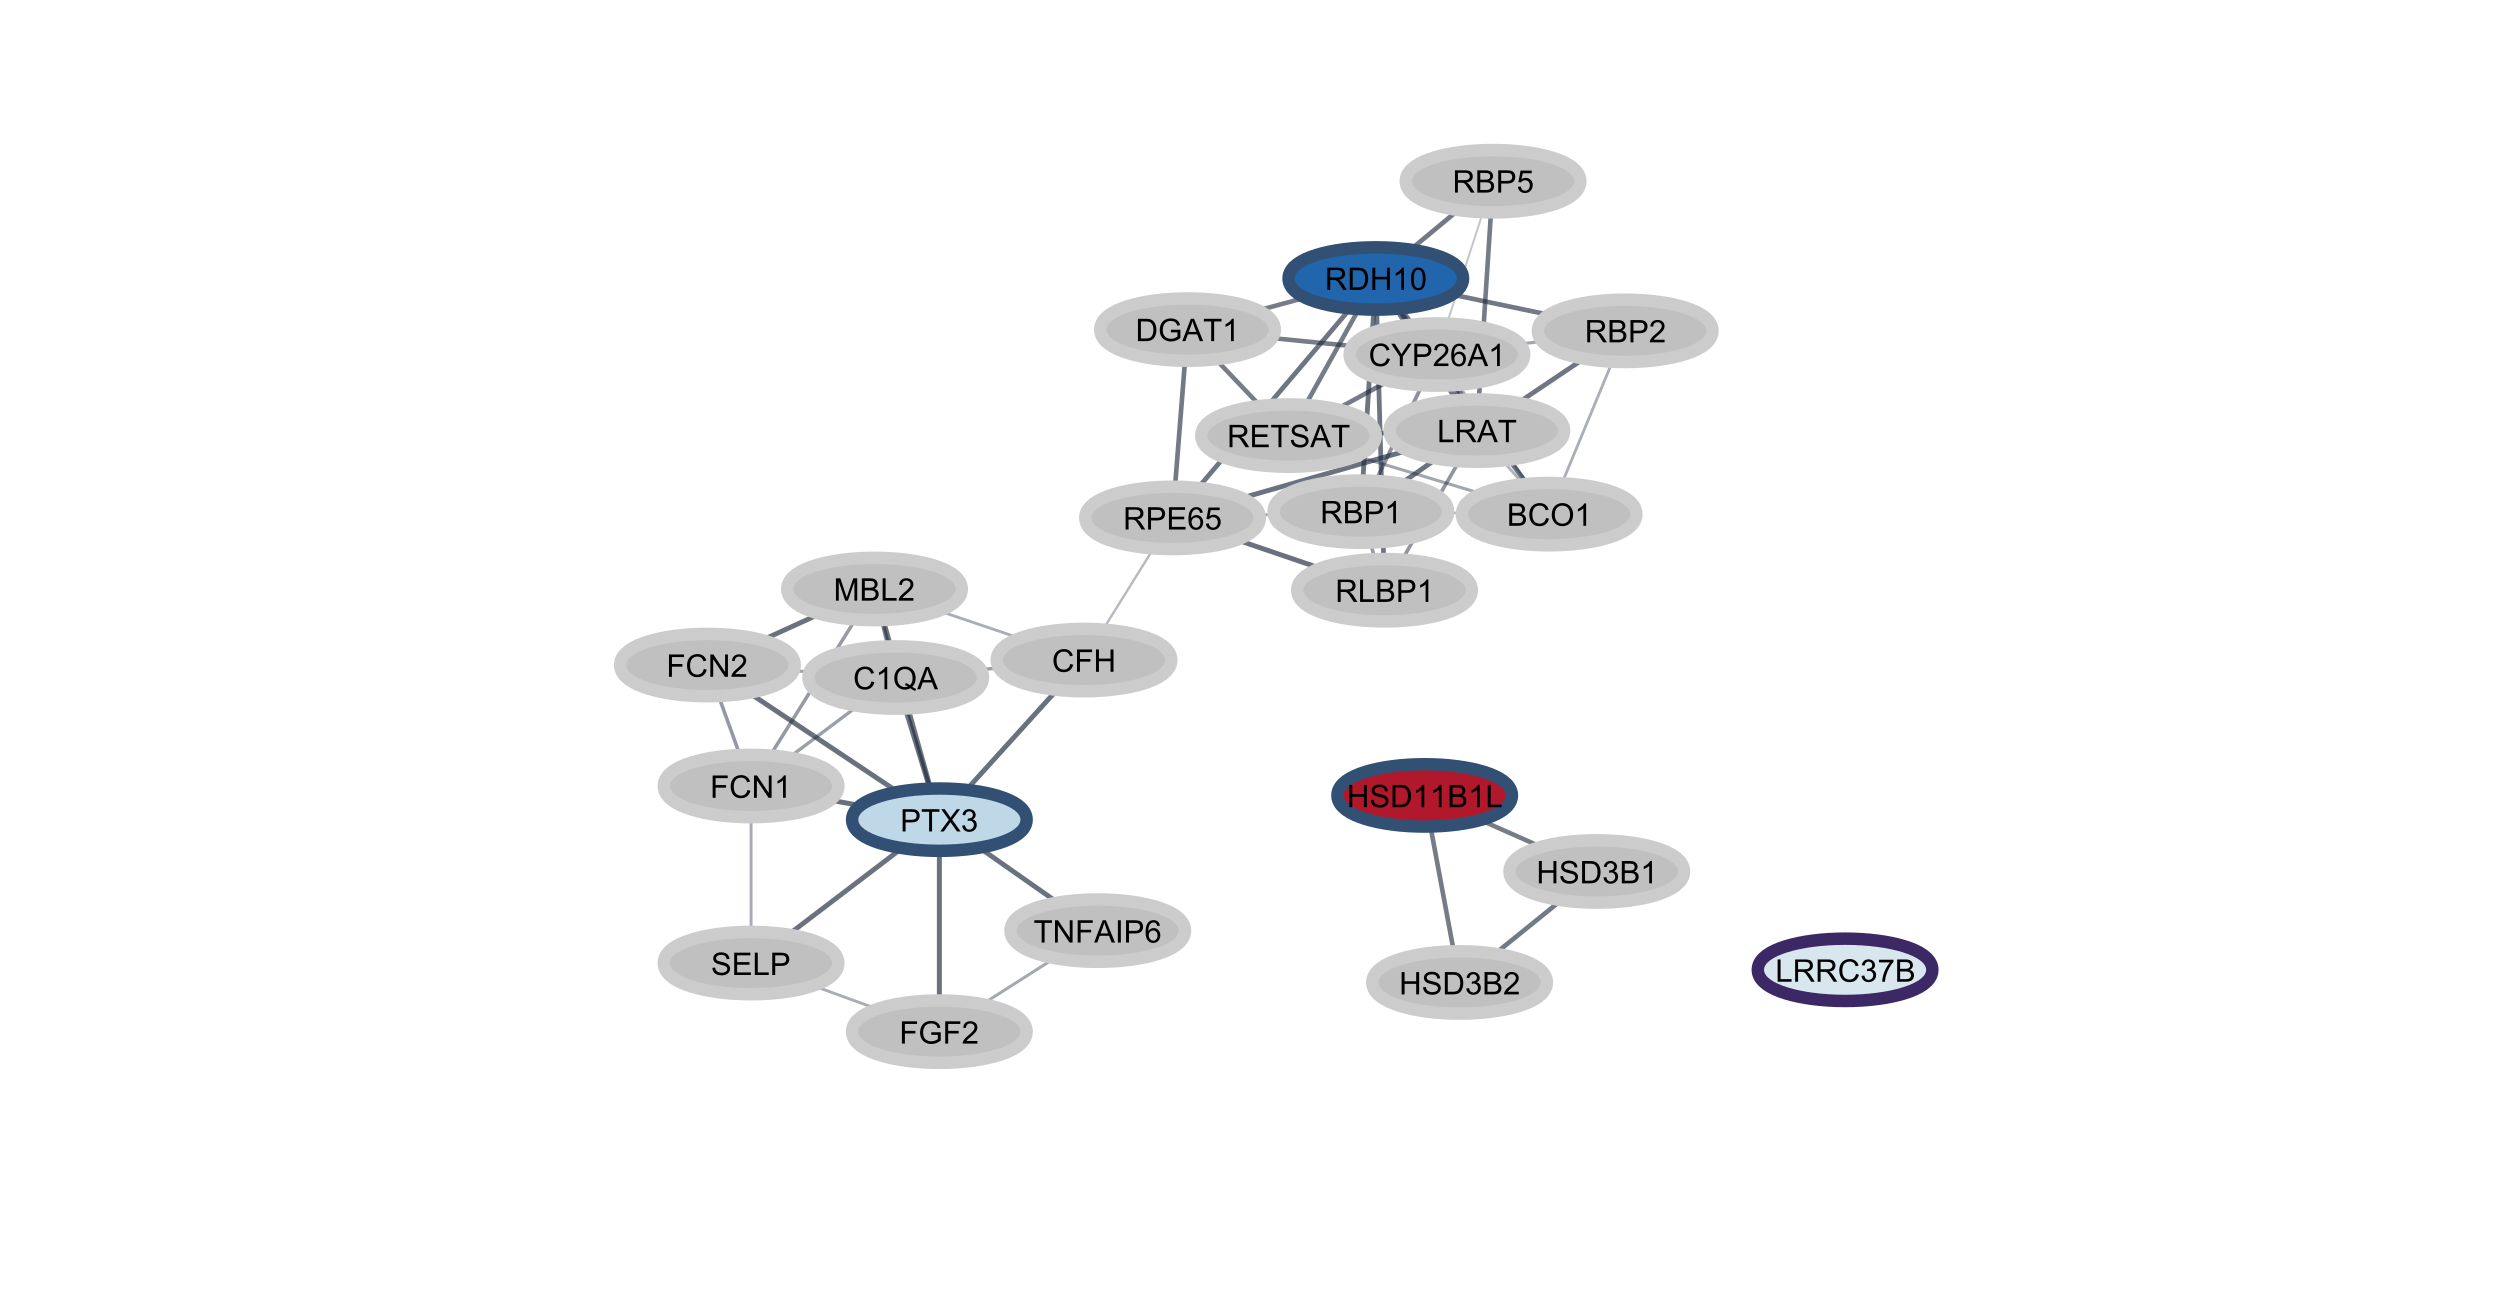 <?xml version="1.0" standalone="no"?>

<svg 
     version="1.1"
     baseProfile="full"
     xmlns="http://www.w3.org/2000/svg"
     xmlns:xlink="http://www.w3.org/1999/xlink"
     xmlns:ev="http://www.w3.org/2001/xml-events"
     x="0px"
     y="0px"
     width="1237px"
     height="648px"
     viewBox="0 0 1237 648"
     >
<title></title>
<desc>Creator: FreeHEP Graphics2D Driver Producer: org.freehep.graphicsio.svg.SVGGraphics2D Revision Source:  Date: Wednesday, February 16, 2022 at 6:44:38 PM Eastern Standard Time</desc>
<g stroke-dashoffset="0" stroke-linejoin="miter" stroke-dasharray="none" stroke-width="1" stroke-linecap="square" stroke-miterlimit="10">
<g fill="#ffffff" fill-rule="nonzero" fill-opacity="1" stroke="none">
  <path d="M 0 0 L 1237 0 L 1237 648 L 0 648 L 0 0 z"/>
</g> <!-- drawing style -->
<g transform="matrix(0.617, 0, 0, 0.617, 553.439, 340.503)">
<g stroke-opacity="0.612" stroke-width="3.668" fill="none" stroke="#1f293d" stroke-linecap="butt">
  <path d="M 333.199 124.762 L 295.846 108.25"/>
</g> <!-- drawing style -->
</g> <!-- transform -->
<g transform="matrix(0.617, 0, 0, 0.617, 553.439, 340.503)">
<g stroke-opacity="0.624" stroke-width="3.736" fill="none" stroke="#1f293d" stroke-linecap="butt">
  <path d="M 350.284 173.899 L 306.761 209.113"/>
</g> <!-- drawing style -->
</g> <!-- transform -->
<g transform="matrix(0.617, 0, 0, 0.617, 553.439, 340.503)">
<g stroke-opacity="0.624" stroke-width="3.732" fill="none" stroke="#1f293d" stroke-linecap="butt">
  <path d="M 45.716 -166.527 L 52.95 -257.557"/>
</g> <!-- drawing style -->
</g> <!-- transform -->
<g transform="matrix(0.617, 0, 0, 0.617, 553.439, 340.503)">
<g stroke-opacity="0.616" stroke-width="3.684" fill="none" stroke="#1f293d" stroke-linecap="butt">
  <path d="M 144.279 -311.693 L 117.387 -304.391"/>
</g> <!-- drawing style -->
</g> <!-- transform -->
<g transform="matrix(0.617, 0, 0, 0.617, 553.439, 340.503)">
<g stroke-opacity="0.612" stroke-width="3.66" fill="none" stroke="#1f293d" stroke-linecap="butt">
  <path d="M 109.62 -230.574 L 82.047 -259.509"/>
</g> <!-- drawing style -->
</g> <!-- transform -->
<g transform="matrix(0.617, 0, 0, 0.617, 553.439, 340.503)">
<g stroke-opacity="0.612" stroke-width="3.672" fill="none" stroke="#1f293d" stroke-linecap="butt">
  <path d="M 182.573 -274.818 L 128.094 -280.266"/>
</g> <!-- drawing style -->
</g> <!-- transform -->
<g transform="matrix(0.617, 0, 0, 0.617, 553.439, 340.503)">
<g stroke-opacity="0.412" stroke-width="2.476" fill="none" stroke="#1f293d" stroke-linecap="butt">
  <path d="M 285.437 -157.597 L 196.23 -184.487"/>
</g> <!-- drawing style -->
</g> <!-- transform -->
<g transform="matrix(0.617, 0, 0, 0.617, 553.439, 340.503)">
<g stroke-opacity="0.616" stroke-width="3.696" fill="none" stroke="#1f293d" stroke-linecap="butt">
  <path d="M 190.064 -299.256 L 152.603 -231.827"/>
</g> <!-- drawing style -->
</g> <!-- transform -->
<g transform="matrix(0.617, 0, 0, 0.617, 553.439, 340.503)">
<g stroke-opacity="0.62" stroke-width="3.72" fill="none" stroke="#1f293d" stroke-linecap="butt">
  <path d="M 211.021 -243.338 L 180.645 -226.746"/>
</g> <!-- drawing style -->
</g> <!-- transform -->
<g transform="matrix(0.617, 0, 0, 0.617, 553.439, 340.503)">
<g stroke-opacity="0.62" stroke-width="3.724" fill="none" stroke="#1f293d" stroke-linecap="butt">
  <path d="M 211.169 -204.524 L 212.497 -204.559"/>
</g> <!-- drawing style -->
</g> <!-- transform -->
<g transform="matrix(0.617, 0, 0, 0.617, 553.439, 340.503)">
<g stroke-opacity="0.616" stroke-width="3.704" fill="none" stroke="#1f293d" stroke-linecap="butt">
  <path d="M 267.938 206.089 L 251.107 115.923"/>
</g> <!-- drawing style -->
</g> <!-- transform -->
<g transform="matrix(0.617, 0, 0, 0.617, 553.439, 340.503)">
<g stroke-opacity="0.42" stroke-width="2.524" fill="none" stroke="#1f293d" stroke-linecap="butt">
  <path d="M 326.877 -276.544 L 334.79 -277.539"/>
</g> <!-- drawing style -->
</g> <!-- transform -->
<g transform="matrix(0.617, 0, 0, 0.617, 553.439, 340.503)">
<g stroke-opacity="0.376" stroke-width="2.264" fill="none" stroke="#1f293d" stroke-linecap="butt">
  <path d="M 394.052 -256.947 L 357.614 -169.137"/>
</g> <!-- drawing style -->
</g> <!-- transform -->
<g transform="matrix(0.617, 0, 0, 0.617, 553.439, 340.503)">
<g stroke-opacity="0.627" stroke-width="3.764" fill="none" stroke="#1f293d" stroke-linecap="butt">
  <path d="M 339.928 -300.487 L 272.738 -314.597"/>
</g> <!-- drawing style -->
</g> <!-- transform -->
<g transform="matrix(0.617, 0, 0, 0.617, 553.439, 340.503)">
<g stroke-opacity="0.643" stroke-width="3.852" fill="none" stroke="#1f293d" stroke-linecap="butt">
  <path d="M 367.983 -260.76 L 325.683 -232.323"/>
</g> <!-- drawing style -->
</g> <!-- transform -->
<g transform="matrix(0.617, 0, 0, 0.617, 553.439, 340.503)">
<g stroke-opacity="0.627" stroke-width="3.776" fill="none" stroke="#1f293d" stroke-linecap="butt">
  <path d="M 238.901 -355.566 L 267.766 -379.518"/>
</g> <!-- drawing style -->
</g> <!-- transform -->
<g transform="matrix(0.617, 0, 0, 0.617, 553.439, 340.503)">
<g stroke-opacity="0.616" stroke-width="3.684" fill="none" stroke="#1f293d" stroke-linecap="butt">
  <path d="M 298.384 -376.552 L 289.283 -236.532"/>
</g> <!-- drawing style -->
</g> <!-- transform -->
<g transform="matrix(0.617, 0, 0, 0.617, 553.439, 340.503)">
<g stroke-opacity="0.267" stroke-width="1.604" fill="none" stroke="#1f293d" stroke-linecap="butt">
  <path d="M 264.965 -297.293 L 290.702 -376.79"/>
</g> <!-- drawing style -->
</g> <!-- transform -->
<g transform="matrix(0.617, 0, 0, 0.617, 553.439, 340.503)">
<g stroke-opacity="0.639" stroke-width="3.824" fill="none" stroke="#1f293d" stroke-linecap="butt">
  <path d="M 227.5 -299.761 L 324.167 -168.322"/>
</g> <!-- drawing style -->
</g> <!-- transform -->
<g transform="matrix(0.617, 0, 0, 0.617, 553.439, 340.503)">
<g stroke-opacity="0.345" stroke-width="2.06" fill="none" stroke="#1f293d" stroke-linecap="butt">
  <path d="M 269.292 -140.549 L 270.374 -140.535"/>
</g> <!-- drawing style -->
</g> <!-- transform -->
<g transform="matrix(0.617, 0, 0, 0.617, 553.439, 340.503)">
<g stroke-opacity="0.392" stroke-width="2.352" fill="none" stroke="#1f293d" stroke-linecap="butt">
  <path d="M 275.639 -238.662 L 325.027 -168.421"/>
</g> <!-- drawing style -->
</g> <!-- transform -->
<g transform="matrix(0.617, 0, 0, 0.617, 553.439, 340.503)">
<g stroke-opacity="0.361" stroke-width="2.176" fill="none" stroke="#1f293d" stroke-linecap="butt">
  <path d="M 320.793 -167.89 L 311.874 -178.193"/>
</g> <!-- drawing style -->
</g> <!-- transform -->
<g transform="matrix(0.617, 0, 0, 0.617, 553.439, 340.503)">
<g stroke-opacity="0.659" stroke-width="3.948" fill="none" stroke="#1f293d" stroke-linecap="butt">
  <path d="M 104.279 -154.026 L 226.388 -189.057"/>
</g> <!-- drawing style -->
</g> <!-- transform -->
<g transform="matrix(0.617, 0, 0, 0.617, 553.439, 340.503)">
<g stroke-opacity="0.494" stroke-width="2.956" fill="none" stroke="#1f293d" stroke-linecap="butt">
  <path d="M 230.231 -107.77 L 270.436 -177.313"/>
</g> <!-- drawing style -->
</g> <!-- transform -->
<g transform="matrix(0.617, 0, 0, 0.617, 553.439, 340.503)">
<g stroke-opacity="0.639" stroke-width="3.828" fill="none" stroke="#1f293d" stroke-linecap="butt">
  <path d="M 225.584 -299.547 L 268.083 -235.537"/>
</g> <!-- drawing style -->
</g> <!-- transform -->
<g transform="matrix(0.617, 0, 0, 0.617, 553.439, 340.503)">
<g stroke-opacity="0.655" stroke-width="3.928" fill="none" stroke="#1f293d" stroke-linecap="butt">
  <path d="M 231.587 -167.579 L 250.08 -180.504"/>
</g> <!-- drawing style -->
</g> <!-- transform -->
<g transform="matrix(0.617, 0, 0, 0.617, 553.439, 340.503)">
<g stroke-opacity="0.639" stroke-width="3.836" fill="none" stroke="#1f293d" stroke-linecap="butt">
  <path d="M 270.736 -238.181 L 271.931 -235.902"/>
</g> <!-- drawing style -->
</g> <!-- transform -->
<g transform="matrix(0.617, 0, 0, 0.617, 553.439, 340.503)">
<g stroke-opacity="0.478" stroke-width="2.864" fill="none" stroke="#1f293d" stroke-linecap="butt">
  <path d="M 203.316 -111.758 L 204.351 -108.326"/>
</g> <!-- drawing style -->
</g> <!-- transform -->
<g transform="matrix(0.617, 0, 0, 0.617, 553.439, 340.503)">
<g stroke-opacity="0.663" stroke-width="3.972" fill="none" stroke="#1f293d" stroke-linecap="butt">
  <path d="M 100.396 -117.073 L 156.271 -98.01"/>
</g> <!-- drawing style -->
</g> <!-- transform -->
<g transform="matrix(0.617, 0, 0, 0.617, 553.439, 340.503)">
<g stroke-opacity="0.639" stroke-width="3.836" fill="none" stroke="#1f293d" stroke-linecap="butt">
  <path d="M 207.173 -298.544 L 212.493 -108.54"/>
</g> <!-- drawing style -->
</g> <!-- transform -->
<g transform="matrix(0.617, 0, 0, 0.617, 553.439, 340.503)">
<g stroke-opacity="0.325" stroke-width="1.948" fill="none" stroke="#1f293d" stroke-linecap="butt">
  <path d="M 25.203 -107.431 L -9.537 -51.652"/>
</g> <!-- drawing style -->
</g> <!-- transform -->
<g transform="matrix(0.617, 0, 0, 0.617, 553.439, 340.503)">
<g stroke-opacity="0.404" stroke-width="2.428" fill="none" stroke="#1f293d" stroke-linecap="butt">
  <path d="M 119.589 -139.067 L 118.078 -139.017"/>
</g> <!-- drawing style -->
</g> <!-- transform -->
<g transform="matrix(0.617, 0, 0, 0.617, 553.439, 340.503)">
<g stroke-opacity="0.639" stroke-width="3.84" fill="none" stroke="#1f293d" stroke-linecap="butt">
  <path d="M 182.217 -300.135 L 67.45 -164.948"/>
</g> <!-- drawing style -->
</g> <!-- transform -->
<g transform="matrix(0.617, 0, 0, 0.617, 553.439, 340.503)">
<g stroke-opacity="0.647" stroke-width="3.888" fill="none" stroke="#1f293d" stroke-linecap="butt">
  <path d="M 196.258 -171.532 L 204.409 -298.552"/>
</g> <!-- drawing style -->
</g> <!-- transform -->
<g transform="matrix(0.617, 0, 0, 0.617, 553.439, 340.503)">
<g stroke-opacity="0.51" stroke-width="3.06" fill="none" stroke="#1f293d" stroke-linecap="butt">
  <path d="M 241.074 -238.089 L 208.592 -170.995"/>
</g> <!-- drawing style -->
</g> <!-- transform -->
<g transform="matrix(0.617, 0, 0, 0.617, 553.439, 340.503)">
<g stroke-opacity="0.447" stroke-width="2.688" fill="none" stroke="#1f293d" stroke-linecap="butt">
  <path d="M -259.373 51.988 L -213.961 17.929"/>
</g> <!-- drawing style -->
</g> <!-- transform -->
<g transform="matrix(0.617, 0, 0, 0.617, 553.439, 340.503)">
<g stroke-opacity="0.424" stroke-width="2.548" fill="none" stroke="#1f293d" stroke-linecap="butt">
  <path d="M -255.674 -13.641 L -252.659 -13.442"/>
</g> <!-- drawing style -->
</g> <!-- transform -->
<g transform="matrix(0.617, 0, 0, 0.617, 553.439, 340.503)">
<g stroke-opacity="0.573" stroke-width="3.424" fill="none" stroke="#1f293d" stroke-linecap="butt">
  <path d="M -188.516 -49.678 L -185.817 -38.405"/>
</g> <!-- drawing style -->
</g> <!-- transform -->
<g transform="matrix(0.617, 0, 0, 0.617, 553.439, 340.503)">
<g stroke-opacity="0.447" stroke-width="2.676" fill="none" stroke="#1f293d" stroke-linecap="butt">
  <path d="M -100.73 -15.768 L -105.604 -15.316"/>
</g> <!-- drawing style -->
</g> <!-- transform -->
<g transform="matrix(0.617, 0, 0, 0.617, 553.439, 340.503)">
<g stroke-opacity="0.651" stroke-width="3.9" fill="none" stroke="#1f293d" stroke-linecap="butt">
  <path d="M -152.809 75.682 L -169.525 21.235"/>
</g> <!-- drawing style -->
</g> <!-- transform -->
<g transform="matrix(0.617, 0, 0, 0.617, 553.439, 340.503)">
<g stroke-opacity="0.651" stroke-width="3.9" fill="none" stroke="#1f293d" stroke-linecap="butt">
  <path d="M 232.39 -296.103 L 229.276 -299.98"/>
</g> <!-- drawing style -->
</g> <!-- transform -->
<g transform="matrix(0.617, 0, 0, 0.617, 553.439, 340.503)">
<g stroke-opacity="0.38" stroke-width="2.284" fill="none" stroke="#1f293d" stroke-linecap="butt">
  <path d="M -84.862 -41.947 L -138.471 -60.136"/>
</g> <!-- drawing style -->
</g> <!-- transform -->
<g transform="matrix(0.617, 0, 0, 0.617, 553.439, 340.503)">
<g stroke-opacity="0.659" stroke-width="3.948" fill="none" stroke="#1f293d" stroke-linecap="butt">
  <path d="M -280.161 -41.078 L -245.172 -57.006"/>
</g> <!-- drawing style -->
</g> <!-- transform -->
<g transform="matrix(0.617, 0, 0, 0.617, 553.439, 340.503)">
<g stroke-opacity="0.651" stroke-width="3.908" fill="none" stroke="#1f293d" stroke-linecap="butt">
  <path d="M -152.046 75.646 L -187.287 -49.73"/>
</g> <!-- drawing style -->
</g> <!-- transform -->
<g transform="matrix(0.617, 0, 0, 0.617, 553.439, 340.503)">
<g stroke-opacity="0.471" stroke-width="2.828" fill="none" stroke="#1f293d" stroke-linecap="butt">
  <path d="M -276.433 49.358 L -213.9 -50.442"/>
</g> <!-- drawing style -->
</g> <!-- transform -->
<g transform="matrix(0.617, 0, 0, 0.617, 553.439, 340.503)">
<g stroke-opacity="0.659" stroke-width="3.952" fill="none" stroke="#1f293d" stroke-linecap="butt">
  <path d="M -53.846 168.404 L -106.488 131.513"/>
</g> <!-- drawing style -->
</g> <!-- transform -->
<g transform="matrix(0.617, 0, 0, 0.617, 553.439, 340.503)">
<g stroke-opacity="0.404" stroke-width="2.42" fill="none" stroke="#1f293d" stroke-linecap="butt">
  <path d="M -56.515 219.874 L -103.818 250.043"/>
</g> <!-- drawing style -->
</g> <!-- transform -->
<g transform="matrix(0.617, 0, 0, 0.617, 553.439, 340.503)">
<g stroke-opacity="0.384" stroke-width="2.308" fill="none" stroke="#1f293d" stroke-linecap="butt">
  <path d="M -239.213 240.657 L -199.121 255.26"/>
</g> <!-- drawing style -->
</g> <!-- transform -->
<g transform="matrix(0.617, 0, 0, 0.617, 553.439, 340.503)">
<g stroke-opacity="0.659" stroke-width="3.952" fill="none" stroke="#1f293d" stroke-linecap="butt">
  <path d="M -259.793 193.899 L -178.541 132.018"/>
</g> <!-- drawing style -->
</g> <!-- transform -->
<g transform="matrix(0.617, 0, 0, 0.617, 553.439, 340.503)">
<g stroke-opacity="0.392" stroke-width="2.356" fill="none" stroke="#1f293d" stroke-linecap="butt">
  <path d="M -294.667 190.458 L -294.667 108.458"/>
</g> <!-- drawing style -->
</g> <!-- transform -->
<g transform="matrix(0.617, 0, 0, 0.617, 553.439, 340.503)">
<g stroke-opacity="0.663" stroke-width="3.972" fill="none" stroke="#1f293d" stroke-linecap="butt">
  <path d="M -291.079 7.183 L -182.254 79.734"/>
</g> <!-- drawing style -->
</g> <!-- transform -->
<g transform="matrix(0.617, 0, 0, 0.617, 553.439, 340.503)">
<g stroke-opacity="0.478" stroke-width="2.88" fill="none" stroke="#1f293d" stroke-linecap="butt">
  <path d="M -318.953 11.151 L -305.38 48.766"/>
</g> <!-- drawing style -->
</g> <!-- transform -->
<g transform="matrix(0.617, 0, 0, 0.617, 553.439, 340.503)">
<g stroke-opacity="0.663" stroke-width="3.98" fill="none" stroke="#1f293d" stroke-linecap="butt">
  <path d="M -118.107 77.254 L -53.227 5.662"/>
</g> <!-- drawing style -->
</g> <!-- transform -->
<g transform="matrix(0.617, 0, 0, 0.617, 553.439, 340.503)">
<g stroke-opacity="0.663" stroke-width="3.988" fill="none" stroke="#1f293d" stroke-linecap="butt">
  <path d="M -212.137 93.215 L -226.196 90.701"/>
</g> <!-- drawing style -->
</g> <!-- transform -->
<g transform="matrix(0.617, 0, 0, 0.617, 553.439, 340.503)">
<g stroke-opacity="0.663" stroke-width="3.988" fill="none" stroke="#1f293d" stroke-linecap="butt">
  <path d="M -143.667 245.458 L -143.667 135.458"/>
</g> <!-- drawing style -->
</g> <!-- transform -->
<g transform="matrix(0.617, 0, 0, 0.617, 553.439, 340.503)">
<g stroke-opacity="1" stroke-width="20" fill="none" stroke="#cccccc" stroke-linecap="butt">
  <path d="M 448.522 147.006 C 448.522 158.052 419.421 167.006 383.522 167.006 C 347.624 167.006 318.522 158.052 318.522 147.006 C 318.522 135.96 347.624 127.006 383.522 127.006 C 419.421 127.006 448.522 135.96 448.522 147.006 z"/>
</g> <!-- drawing style -->
</g> <!-- transform -->
<g transform="matrix(0.617, 0, 0, 0.617, 553.439, 340.503)">
<g fill="#c0c0c0" fill-rule="nonzero" fill-opacity="1" stroke="none">
  <path d="M 448.522 147.006 C 448.522 158.052 419.421 167.006 383.522 167.006 C 347.624 167.006 318.522 158.052 318.522 147.006 C 318.522 135.96 347.624 127.006 383.522 127.006 C 419.421 127.006 448.522 135.96 448.522 147.006 z"/>
</g> <!-- drawing style -->
</g> <!-- transform -->
<g transform="matrix(0.617, 0, 0, 0.617, 760.204, 437.077)">
<g fill="#000000" fill-rule="nonzero" fill-opacity="1" stroke="none">
  <path d="M 2 -0 L 2 -17.891 L 4.375 -17.891 L 4.375 -10.547 L 13.672 -10.547 L 13.672 -17.891 L 16.047 -17.891 L 16.047 -0 L 13.672 -0 L 13.672 -8.438 L 4.375 -8.438 L 4.375 -0 L 2 -0 z M 19.179 -5.75 L 21.414 -5.938 Q 21.57 -4.609 22.148 -3.734 Q 22.726 -2.875 23.945 -2.344 Q 25.164 -1.812 26.695 -1.812 Q 28.054 -1.812 29.085 -2.219 Q 30.132 -2.625 30.632 -3.328 Q 31.148 -4.031 31.148 -4.859 Q 31.148 -5.703 30.648 -6.328 Q 30.164 -6.953 29.039 -7.391 Q 28.32 -7.672 25.851 -8.25 Q 23.382 -8.844 22.398 -9.375 Q 21.117 -10.047 20.492 -11.031 Q 19.867 -12.031 19.867 -13.266 Q 19.867 -14.625 20.632 -15.797 Q 21.398 -16.984 22.867 -17.594 Q 24.351 -18.203 26.164 -18.203 Q 28.148 -18.203 29.664 -17.562 Q 31.195 -16.922 32.007 -15.672 Q 32.82 -14.422 32.882 -12.859 L 30.617 -12.688 Q 30.429 -14.375 29.367 -15.234 Q 28.32 -16.109 26.257 -16.109 Q 24.117 -16.109 23.132 -15.312 Q 22.148 -14.531 22.148 -13.422 Q 22.148 -12.469 22.835 -11.844 Q 23.523 -11.219 26.414 -10.562 Q 29.304 -9.906 30.367 -9.422 Q 31.929 -8.703 32.679 -7.594 Q 33.429 -6.5 33.429 -5.047 Q 33.429 -3.625 32.601 -2.359 Q 31.789 -1.094 30.257 -0.391 Q 28.726 0.312 26.804 0.312 Q 24.382 0.312 22.742 -0.391 Q 21.101 -1.109 20.164 -2.531 Q 19.226 -3.953 19.179 -5.75 z M 36.651 0 L 36.651 -17.891 L 42.823 -17.891 Q 44.917 -17.891 46.01 -17.641 Q 47.542 -17.281 48.635 -16.359 Q 50.042 -15.156 50.745 -13.297 Q 51.448 -11.438 51.448 -9.047 Q 51.448 -7 50.963 -5.422 Q 50.495 -3.859 49.745 -2.828 Q 49.01 -1.797 48.12 -1.203 Q 47.245 -0.609 45.995 -0.297 Q 44.745 0 43.12 0 L 36.651 0 z M 39.026 -2.109 L 42.854 -2.109 Q 44.62 -2.109 45.62 -2.438 Q 46.635 -2.766 47.229 -3.375 Q 48.073 -4.219 48.542 -5.641 Q 49.01 -7.062 49.01 -9.078 Q 49.01 -11.891 48.088 -13.391 Q 47.167 -14.906 45.854 -15.422 Q 44.901 -15.781 42.792 -15.781 L 39.026 -15.781 L 39.026 -2.109 z M 53.83 -4.719 L 56.033 -5.016 Q 56.408 -3.156 57.314 -2.328 Q 58.221 -1.5 59.533 -1.5 Q 61.08 -1.5 62.143 -2.578 Q 63.221 -3.656 63.221 -5.234 Q 63.221 -6.75 62.221 -7.734 Q 61.236 -8.719 59.721 -8.719 Q 59.096 -8.719 58.174 -8.469 L 58.408 -10.406 Q 58.627 -10.375 58.768 -10.375 Q 60.174 -10.375 61.283 -11.109 Q 62.408 -11.844 62.408 -13.359 Q 62.408 -14.578 61.596 -15.359 Q 60.783 -16.156 59.486 -16.156 Q 58.205 -16.156 57.346 -15.344 Q 56.502 -14.547 56.252 -12.938 L 54.049 -13.328 Q 54.455 -15.547 55.877 -16.75 Q 57.314 -17.969 59.439 -17.969 Q 60.908 -17.969 62.127 -17.344 Q 63.361 -16.719 64.018 -15.625 Q 64.674 -14.531 64.674 -13.312 Q 64.674 -12.156 64.049 -11.203 Q 63.424 -10.25 62.205 -9.688 Q 63.799 -9.328 64.674 -8.172 Q 65.549 -7.016 65.549 -5.281 Q 65.549 -2.938 63.83 -1.312 Q 62.127 0.312 59.518 0.312 Q 57.158 0.312 55.596 -1.078 Q 54.049 -2.484 53.83 -4.719 z M 68.515 0 L 68.515 -17.891 L 75.234 -17.891 Q 77.281 -17.891 78.515 -17.344 Q 79.765 -16.812 80.468 -15.672 Q 81.171 -14.547 81.171 -13.312 Q 81.171 -12.172 80.546 -11.156 Q 79.921 -10.141 78.656 -9.516 Q 80.281 -9.047 81.156 -7.891 Q 82.031 -6.75 82.031 -5.188 Q 82.031 -3.938 81.5 -2.844 Q 80.968 -1.766 80.187 -1.172 Q 79.406 -0.594 78.218 -0.297 Q 77.046 0 75.343 0 L 68.515 0 z M 70.89 -10.375 L 74.75 -10.375 Q 76.328 -10.375 77.015 -10.578 Q 77.921 -10.859 78.375 -11.469 Q 78.828 -12.094 78.828 -13.031 Q 78.828 -13.922 78.406 -14.594 Q 77.984 -15.281 77.187 -15.531 Q 76.39 -15.781 74.468 -15.781 L 70.89 -15.781 L 70.89 -10.375 z M 70.89 -2.109 L 75.343 -2.109 Q 76.484 -2.109 76.953 -2.203 Q 77.765 -2.344 78.312 -2.688 Q 78.875 -3.031 79.218 -3.672 Q 79.578 -4.328 79.578 -5.188 Q 79.578 -6.188 79.062 -6.922 Q 78.546 -7.672 77.64 -7.969 Q 76.734 -8.266 75.031 -8.266 L 70.89 -8.266 L 70.89 -2.109 z M 92.674 0 L 90.471 0 L 90.471 -14 Q 89.69 -13.25 88.393 -12.484 Q 87.112 -11.734 86.081 -11.359 L 86.081 -13.484 Q 87.924 -14.344 89.299 -15.578 Q 90.69 -16.812 91.252 -17.969 L 92.674 -17.969 L 92.674 0 z"/>
</g> <!-- drawing style -->
</g> <!-- transform -->
<g transform="matrix(0.617, 0, 0, 0.617, 553.439, 340.503)">
<g stroke-opacity="1" stroke-width="20" fill="none" stroke="#cccccc" stroke-linecap="butt">
  <path d="M 120.333 -287.542 C 120.333 -276.496 91.232 -267.542 55.333 -267.542 C 19.435 -267.542 -9.667 -276.496 -9.667 -287.542 C -9.667 -298.587 19.435 -307.542 55.333 -307.542 C 91.232 -307.542 120.333 -298.587 120.333 -287.542 z"/>
</g> <!-- drawing style -->
</g> <!-- transform -->
<g transform="matrix(0.617, 0, 0, 0.617, 553.439, 340.503)">
<g fill="#c0c0c0" fill-rule="nonzero" fill-opacity="1" stroke="none">
  <path d="M 120.333 -287.542 C 120.333 -276.496 91.232 -267.542 55.333 -267.542 C 19.435 -267.542 -9.667 -276.496 -9.667 -287.542 C -9.667 -298.587 19.435 -307.542 55.333 -307.542 C 91.232 -307.542 120.333 -298.587 120.333 -287.542 z"/>
</g> <!-- drawing style -->
</g> <!-- transform -->
<g transform="matrix(0.617, 0, 0, 0.617, 561.872, 168.782)">
<g fill="#000000" fill-rule="nonzero" fill-opacity="1" stroke="none">
  <path d="M 1.922 -0 L 1.922 -17.891 L 8.094 -17.891 Q 10.188 -17.891 11.281 -17.641 Q 12.812 -17.281 13.906 -16.359 Q 15.312 -15.156 16.016 -13.297 Q 16.719 -11.438 16.719 -9.047 Q 16.719 -7 16.234 -5.422 Q 15.766 -3.859 15.016 -2.828 Q 14.281 -1.797 13.391 -1.203 Q 12.516 -0.609 11.266 -0.297 Q 10.016 -0 8.391 -0 L 1.922 -0 z M 4.297 -2.109 L 8.125 -2.109 Q 9.891 -2.109 10.891 -2.438 Q 11.906 -2.766 12.5 -3.375 Q 13.344 -4.219 13.812 -5.641 Q 14.281 -7.062 14.281 -9.078 Q 14.281 -11.891 13.359 -13.391 Q 12.438 -14.906 11.125 -15.422 Q 10.172 -15.781 8.062 -15.781 L 4.297 -15.781 L 4.297 -2.109 z M 28.351 -7.016 L 28.351 -9.125 L 35.945 -9.125 L 35.945 -2.484 Q 34.195 -1.094 32.335 -0.391 Q 30.476 0.312 28.523 0.312 Q 25.898 0.312 23.742 -0.812 Q 21.585 -1.953 20.476 -4.078 Q 19.382 -6.219 19.382 -8.859 Q 19.382 -11.469 20.476 -13.734 Q 21.57 -16 23.617 -17.094 Q 25.679 -18.203 28.351 -18.203 Q 30.289 -18.203 31.851 -17.562 Q 33.429 -16.938 34.32 -15.812 Q 35.21 -14.703 35.664 -12.891 L 33.539 -12.312 Q 33.132 -13.672 32.523 -14.453 Q 31.929 -15.234 30.82 -15.703 Q 29.71 -16.172 28.351 -16.172 Q 26.726 -16.172 25.539 -15.672 Q 24.367 -15.188 23.632 -14.375 Q 22.914 -13.578 22.507 -12.609 Q 21.82 -10.953 21.82 -9.016 Q 21.82 -6.609 22.648 -5 Q 23.476 -3.391 25.039 -2.609 Q 26.617 -1.828 28.398 -1.828 Q 29.929 -1.828 31.398 -2.422 Q 32.867 -3.016 33.617 -3.688 L 33.617 -7.016 L 28.351 -7.016 z M 37.469 0 L 44.344 -17.891 L 46.891 -17.891 L 54.219 0 L 51.516 0 L 49.422 -5.422 L 41.938 -5.422 L 39.984 0 L 37.469 0 z M 42.625 -7.344 L 48.688 -7.344 L 46.828 -12.312 Q 45.969 -14.562 45.562 -16.016 Q 45.219 -14.297 44.594 -12.594 L 42.625 -7.344 z M 60.659 0 L 60.659 -15.781 L 54.769 -15.781 L 54.769 -17.891 L 68.94 -17.891 L 68.94 -15.781 L 63.019 -15.781 L 63.019 0 L 60.659 0 z M 78.758 0 L 76.555 0 L 76.555 -14 Q 75.774 -13.25 74.477 -12.484 Q 73.196 -11.734 72.165 -11.359 L 72.165 -13.484 Q 74.008 -14.344 75.383 -15.578 Q 76.774 -16.812 77.336 -17.969 L 78.758 -17.969 L 78.758 0 z"/>
</g> <!-- drawing style -->
</g> <!-- transform -->
<g transform="matrix(0.617, 0, 0, 0.617, 553.439, 340.503)">
<g stroke-opacity="1" stroke-width="20" fill="none" stroke="#cccccc" stroke-linecap="butt">
  <path d="M 201.333 -202.542 C 201.333 -191.496 172.232 -182.542 136.333 -182.542 C 100.435 -182.542 71.333 -191.496 71.333 -202.542 C 71.333 -213.587 100.435 -222.542 136.333 -222.542 C 172.232 -222.542 201.333 -213.587 201.333 -202.542 z"/>
</g> <!-- drawing style -->
</g> <!-- transform -->
<g transform="matrix(0.617, 0, 0, 0.617, 553.439, 340.503)">
<g fill="#c0c0c0" fill-rule="nonzero" fill-opacity="1" stroke="none">
  <path d="M 201.333 -202.542 C 201.333 -191.496 172.232 -182.542 136.333 -182.542 C 100.435 -182.542 71.333 -191.496 71.333 -202.542 C 71.333 -213.587 100.435 -222.542 136.333 -222.542 C 172.232 -222.542 201.333 -213.587 201.333 -202.542 z"/>
</g> <!-- drawing style -->
</g> <!-- transform -->
<g transform="matrix(0.617, 0, 0, 0.617, 607.168, 221.262)">
<g fill="#000000" fill-rule="nonzero" fill-opacity="1" stroke="none">
  <path d="M 1.969 -0 L 1.969 -17.891 L 9.906 -17.891 Q 12.297 -17.891 13.531 -17.406 Q 14.781 -16.938 15.516 -15.703 Q 16.266 -14.484 16.266 -13.016 Q 16.266 -11.109 15.031 -9.797 Q 13.812 -8.5 11.234 -8.141 Q 12.172 -7.688 12.656 -7.25 Q 13.703 -6.297 14.625 -4.875 L 17.734 -0 L 14.766 -0 L 12.391 -3.719 Q 11.359 -5.328 10.688 -6.188 Q 10.016 -7.047 9.484 -7.391 Q 8.953 -7.734 8.406 -7.859 Q 8 -7.953 7.078 -7.953 L 4.328 -7.953 L 4.328 -0 L 1.969 -0 z M 4.328 -10 L 9.422 -10 Q 11.047 -10 11.953 -10.328 Q 12.875 -10.672 13.344 -11.406 Q 13.828 -12.141 13.828 -13.016 Q 13.828 -14.281 12.906 -15.094 Q 11.984 -15.922 10 -15.922 L 4.328 -15.922 L 4.328 -10 z M 20.039 0 L 20.039 -17.891 L 32.976 -17.891 L 32.976 -15.781 L 22.398 -15.781 L 22.398 -10.297 L 32.304 -10.297 L 32.304 -8.203 L 22.398 -8.203 L 22.398 -2.109 L 33.382 -2.109 L 33.382 0 L 20.039 0 z M 41.213 0 L 41.213 -15.781 L 35.323 -15.781 L 35.323 -17.891 L 49.495 -17.891 L 49.495 -15.781 L 43.573 -15.781 L 43.573 0 L 41.213 0 z M 51.125 -5.75 L 53.359 -5.938 Q 53.516 -4.609 54.094 -3.734 Q 54.672 -2.875 55.891 -2.344 Q 57.109 -1.812 58.641 -1.812 Q 60 -1.812 61.031 -2.219 Q 62.078 -2.625 62.578 -3.328 Q 63.094 -4.031 63.094 -4.859 Q 63.094 -5.703 62.594 -6.328 Q 62.109 -6.953 60.984 -7.391 Q 60.266 -7.672 57.797 -8.25 Q 55.328 -8.844 54.344 -9.375 Q 53.062 -10.047 52.438 -11.031 Q 51.812 -12.031 51.812 -13.266 Q 51.812 -14.625 52.578 -15.797 Q 53.344 -16.984 54.812 -17.594 Q 56.297 -18.203 58.109 -18.203 Q 60.094 -18.203 61.609 -17.562 Q 63.141 -16.922 63.953 -15.672 Q 64.766 -14.422 64.828 -12.859 L 62.562 -12.688 Q 62.375 -14.375 61.312 -15.234 Q 60.266 -16.109 58.203 -16.109 Q 56.062 -16.109 55.078 -15.312 Q 54.094 -14.531 54.094 -13.422 Q 54.094 -12.469 54.781 -11.844 Q 55.469 -11.219 58.359 -10.562 Q 61.25 -9.906 62.312 -9.422 Q 63.875 -8.703 64.625 -7.594 Q 65.375 -6.5 65.375 -5.047 Q 65.375 -3.625 64.547 -2.359 Q 63.734 -1.094 62.203 -0.391 Q 60.672 0.312 58.75 0.312 Q 56.328 0.312 54.688 -0.391 Q 53.047 -1.109 52.109 -2.531 Q 51.172 -3.953 51.125 -5.75 z M 66.644 0 L 73.519 -17.891 L 76.065 -17.891 L 83.394 0 L 80.69 0 L 78.597 -5.422 L 71.112 -5.422 L 69.159 0 L 66.644 0 z M 71.8 -7.344 L 77.862 -7.344 L 76.003 -12.312 Q 75.144 -14.562 74.737 -16.016 Q 74.394 -14.297 73.769 -12.594 L 71.8 -7.344 z M 89.834 0 L 89.834 -15.781 L 83.943 -15.781 L 83.943 -17.891 L 98.115 -17.891 L 98.115 -15.781 L 92.193 -15.781 L 92.193 0 L 89.834 0 z"/>
</g> <!-- drawing style -->
</g> <!-- transform -->
<g transform="matrix(0.617, 0, 0, 0.617, 553.439, 340.503)">
<g stroke-opacity="1" stroke-width="20" fill="none" stroke="#cccccc" stroke-linecap="butt">
  <path d="M 338.522 236.006 C 338.522 247.052 309.421 256.006 273.522 256.006 C 237.624 256.006 208.522 247.052 208.522 236.006 C 208.522 224.96 237.624 216.006 273.522 216.006 C 309.421 216.006 338.522 224.96 338.522 236.006 z"/>
</g> <!-- drawing style -->
</g> <!-- transform -->
<g transform="matrix(0.617, 0, 0, 0.617, 553.439, 340.503)">
<g fill="#c0c0c0" fill-rule="nonzero" fill-opacity="1" stroke="none">
  <path d="M 338.522 236.006 C 338.522 247.052 309.421 256.006 273.522 256.006 C 237.624 256.006 208.522 247.052 208.522 236.006 C 208.522 224.96 237.624 216.006 273.522 216.006 C 309.421 216.006 338.522 224.96 338.522 236.006 z"/>
</g> <!-- drawing style -->
</g> <!-- transform -->
<g transform="matrix(0.617, 0, 0, 0.617, 692.289, 492.027)">
<g fill="#000000" fill-rule="nonzero" fill-opacity="1" stroke="none">
  <path d="M 2 -0 L 2 -17.891 L 4.375 -17.891 L 4.375 -10.547 L 13.672 -10.547 L 13.672 -17.891 L 16.047 -17.891 L 16.047 -0 L 13.672 -0 L 13.672 -8.438 L 4.375 -8.438 L 4.375 -0 L 2 -0 z M 19.179 -5.75 L 21.414 -5.938 Q 21.57 -4.609 22.148 -3.734 Q 22.726 -2.875 23.945 -2.344 Q 25.164 -1.812 26.695 -1.812 Q 28.054 -1.812 29.085 -2.219 Q 30.132 -2.625 30.632 -3.328 Q 31.148 -4.031 31.148 -4.859 Q 31.148 -5.703 30.648 -6.328 Q 30.164 -6.953 29.039 -7.391 Q 28.32 -7.672 25.851 -8.25 Q 23.382 -8.844 22.398 -9.375 Q 21.117 -10.047 20.492 -11.031 Q 19.867 -12.031 19.867 -13.266 Q 19.867 -14.625 20.632 -15.797 Q 21.398 -16.984 22.867 -17.594 Q 24.351 -18.203 26.164 -18.203 Q 28.148 -18.203 29.664 -17.562 Q 31.195 -16.922 32.007 -15.672 Q 32.82 -14.422 32.882 -12.859 L 30.617 -12.688 Q 30.429 -14.375 29.367 -15.234 Q 28.32 -16.109 26.257 -16.109 Q 24.117 -16.109 23.132 -15.312 Q 22.148 -14.531 22.148 -13.422 Q 22.148 -12.469 22.835 -11.844 Q 23.523 -11.219 26.414 -10.562 Q 29.304 -9.906 30.367 -9.422 Q 31.929 -8.703 32.679 -7.594 Q 33.429 -6.5 33.429 -5.047 Q 33.429 -3.625 32.601 -2.359 Q 31.789 -1.094 30.257 -0.391 Q 28.726 0.312 26.804 0.312 Q 24.382 0.312 22.742 -0.391 Q 21.101 -1.109 20.164 -2.531 Q 19.226 -3.953 19.179 -5.75 z M 36.651 0 L 36.651 -17.891 L 42.823 -17.891 Q 44.917 -17.891 46.01 -17.641 Q 47.542 -17.281 48.635 -16.359 Q 50.042 -15.156 50.745 -13.297 Q 51.448 -11.438 51.448 -9.047 Q 51.448 -7 50.963 -5.422 Q 50.495 -3.859 49.745 -2.828 Q 49.01 -1.797 48.12 -1.203 Q 47.245 -0.609 45.995 -0.297 Q 44.745 0 43.12 0 L 36.651 0 z M 39.026 -2.109 L 42.854 -2.109 Q 44.62 -2.109 45.62 -2.438 Q 46.635 -2.766 47.229 -3.375 Q 48.073 -4.219 48.542 -5.641 Q 49.01 -7.062 49.01 -9.078 Q 49.01 -11.891 48.088 -13.391 Q 47.167 -14.906 45.854 -15.422 Q 44.901 -15.781 42.792 -15.781 L 39.026 -15.781 L 39.026 -2.109 z M 53.83 -4.719 L 56.033 -5.016 Q 56.408 -3.156 57.314 -2.328 Q 58.221 -1.5 59.533 -1.5 Q 61.08 -1.5 62.143 -2.578 Q 63.221 -3.656 63.221 -5.234 Q 63.221 -6.75 62.221 -7.734 Q 61.236 -8.719 59.721 -8.719 Q 59.096 -8.719 58.174 -8.469 L 58.408 -10.406 Q 58.627 -10.375 58.768 -10.375 Q 60.174 -10.375 61.283 -11.109 Q 62.408 -11.844 62.408 -13.359 Q 62.408 -14.578 61.596 -15.359 Q 60.783 -16.156 59.486 -16.156 Q 58.205 -16.156 57.346 -15.344 Q 56.502 -14.547 56.252 -12.938 L 54.049 -13.328 Q 54.455 -15.547 55.877 -16.75 Q 57.314 -17.969 59.439 -17.969 Q 60.908 -17.969 62.127 -17.344 Q 63.361 -16.719 64.018 -15.625 Q 64.674 -14.531 64.674 -13.312 Q 64.674 -12.156 64.049 -11.203 Q 63.424 -10.25 62.205 -9.688 Q 63.799 -9.328 64.674 -8.172 Q 65.549 -7.016 65.549 -5.281 Q 65.549 -2.938 63.83 -1.312 Q 62.127 0.312 59.518 0.312 Q 57.158 0.312 55.596 -1.078 Q 54.049 -2.484 53.83 -4.719 z M 68.515 0 L 68.515 -17.891 L 75.234 -17.891 Q 77.281 -17.891 78.515 -17.344 Q 79.765 -16.812 80.468 -15.672 Q 81.171 -14.547 81.171 -13.312 Q 81.171 -12.172 80.546 -11.156 Q 79.921 -10.141 78.656 -9.516 Q 80.281 -9.047 81.156 -7.891 Q 82.031 -6.75 82.031 -5.188 Q 82.031 -3.938 81.5 -2.844 Q 80.968 -1.766 80.187 -1.172 Q 79.406 -0.594 78.218 -0.297 Q 77.046 0 75.343 0 L 68.515 0 z M 70.89 -10.375 L 74.75 -10.375 Q 76.328 -10.375 77.015 -10.578 Q 77.921 -10.859 78.375 -11.469 Q 78.828 -12.094 78.828 -13.031 Q 78.828 -13.922 78.406 -14.594 Q 77.984 -15.281 77.187 -15.531 Q 76.39 -15.781 74.468 -15.781 L 70.89 -15.781 L 70.89 -10.375 z M 70.89 -2.109 L 75.343 -2.109 Q 76.484 -2.109 76.953 -2.203 Q 77.765 -2.344 78.312 -2.688 Q 78.875 -3.031 79.218 -3.672 Q 79.578 -4.328 79.578 -5.188 Q 79.578 -6.188 79.062 -6.922 Q 78.546 -7.672 77.64 -7.969 Q 76.734 -8.266 75.031 -8.266 L 70.89 -8.266 L 70.89 -2.109 z M 95.94 -2.109 L 95.94 0 L 84.112 0 Q 84.096 -0.797 84.377 -1.531 Q 84.831 -2.734 85.815 -3.906 Q 86.815 -5.078 88.69 -6.609 Q 91.612 -9.016 92.627 -10.406 Q 93.659 -11.797 93.659 -13.047 Q 93.659 -14.359 92.721 -15.25 Q 91.799 -16.156 90.299 -16.156 Q 88.706 -16.156 87.752 -15.203 Q 86.799 -14.25 86.799 -12.562 L 84.534 -12.797 Q 84.768 -15.312 86.284 -16.641 Q 87.799 -17.969 90.346 -17.969 Q 92.924 -17.969 94.424 -16.531 Q 95.924 -15.109 95.924 -13 Q 95.924 -11.922 95.487 -10.875 Q 95.049 -9.844 94.018 -8.703 Q 93.002 -7.562 90.643 -5.547 Q 88.659 -3.891 88.096 -3.297 Q 87.534 -2.703 87.174 -2.109 L 95.94 -2.109 z"/>
</g> <!-- drawing style -->
</g> <!-- transform -->
<g transform="matrix(0.617, 0, 0, 0.617, 553.439, 340.503)">
<g stroke-opacity="1" stroke-width="20" fill="none" stroke="#cccccc" stroke-linecap="butt">
  <path d="M 471.333 -286.542 C 471.333 -275.496 442.232 -266.542 406.333 -266.542 C 370.435 -266.542 341.333 -275.496 341.333 -286.542 C 341.333 -297.587 370.435 -306.542 406.333 -306.542 C 442.232 -306.542 471.333 -297.587 471.333 -286.542 z"/>
</g> <!-- drawing style -->
</g> <!-- transform -->
<g transform="matrix(0.617, 0, 0, 0.617, 553.439, 340.503)">
<g fill="#c0c0c0" fill-rule="nonzero" fill-opacity="1" stroke="none">
  <path d="M 471.333 -286.542 C 471.333 -275.496 442.232 -266.542 406.333 -266.542 C 370.435 -266.542 341.333 -275.496 341.333 -286.542 C 341.333 -297.587 370.435 -306.542 406.333 -306.542 C 442.232 -306.542 471.333 -297.587 471.333 -286.542 z"/>
</g> <!-- drawing style -->
</g> <!-- transform -->
<g transform="matrix(0.617, 0, 0, 0.617, 784.154, 169.399)">
<g fill="#000000" fill-rule="nonzero" fill-opacity="1" stroke="none">
  <path d="M 1.969 -0 L 1.969 -17.891 L 9.906 -17.891 Q 12.297 -17.891 13.531 -17.406 Q 14.781 -16.938 15.516 -15.703 Q 16.266 -14.484 16.266 -13.016 Q 16.266 -11.109 15.031 -9.797 Q 13.812 -8.5 11.234 -8.141 Q 12.172 -7.688 12.656 -7.25 Q 13.703 -6.297 14.625 -4.875 L 17.734 -0 L 14.766 -0 L 12.391 -3.719 Q 11.359 -5.328 10.688 -6.188 Q 10.016 -7.047 9.484 -7.391 Q 8.953 -7.734 8.406 -7.859 Q 8 -7.953 7.078 -7.953 L 4.328 -7.953 L 4.328 -0 L 1.969 -0 z M 4.328 -10 L 9.422 -10 Q 11.047 -10 11.953 -10.328 Q 12.875 -10.672 13.344 -11.406 Q 13.828 -12.141 13.828 -13.016 Q 13.828 -14.281 12.906 -15.094 Q 11.984 -15.922 10 -15.922 L 4.328 -15.922 L 4.328 -10 z M 19.882 0 L 19.882 -17.891 L 26.601 -17.891 Q 28.648 -17.891 29.882 -17.344 Q 31.132 -16.812 31.835 -15.672 Q 32.539 -14.547 32.539 -13.312 Q 32.539 -12.172 31.914 -11.156 Q 31.289 -10.141 30.023 -9.516 Q 31.648 -9.047 32.523 -7.891 Q 33.398 -6.75 33.398 -5.188 Q 33.398 -3.938 32.867 -2.844 Q 32.335 -1.766 31.554 -1.172 Q 30.773 -0.594 29.585 -0.297 Q 28.414 0 26.71 0 L 19.882 0 z M 22.257 -10.375 L 26.117 -10.375 Q 27.695 -10.375 28.382 -10.578 Q 29.289 -10.859 29.742 -11.469 Q 30.195 -12.094 30.195 -13.031 Q 30.195 -13.922 29.773 -14.594 Q 29.351 -15.281 28.554 -15.531 Q 27.757 -15.781 25.835 -15.781 L 22.257 -15.781 L 22.257 -10.375 z M 22.257 -2.109 L 26.71 -2.109 Q 27.851 -2.109 28.32 -2.203 Q 29.132 -2.344 29.679 -2.688 Q 30.242 -3.031 30.585 -3.672 Q 30.945 -4.328 30.945 -5.188 Q 30.945 -6.188 30.429 -6.922 Q 29.914 -7.672 29.007 -7.969 Q 28.101 -8.266 26.398 -8.266 L 22.257 -8.266 L 22.257 -2.109 z M 36.651 0 L 36.651 -17.891 L 43.401 -17.891 Q 45.198 -17.891 46.135 -17.719 Q 47.448 -17.5 48.338 -16.875 Q 49.229 -16.266 49.776 -15.156 Q 50.323 -14.047 50.323 -12.719 Q 50.323 -10.438 48.87 -8.859 Q 47.417 -7.281 43.62 -7.281 L 39.026 -7.281 L 39.026 0 L 36.651 0 z M 39.026 -9.391 L 43.651 -9.391 Q 45.948 -9.391 46.901 -10.234 Q 47.87 -11.094 47.87 -12.641 Q 47.87 -13.766 47.307 -14.562 Q 46.745 -15.375 45.807 -15.625 Q 45.213 -15.781 43.604 -15.781 L 39.026 -15.781 L 39.026 -9.391 z M 63.982 -2.109 L 63.982 0 L 52.154 0 Q 52.138 -0.797 52.419 -1.531 Q 52.873 -2.734 53.857 -3.906 Q 54.857 -5.078 56.732 -6.609 Q 59.654 -9.016 60.669 -10.406 Q 61.701 -11.797 61.701 -13.047 Q 61.701 -14.359 60.763 -15.25 Q 59.841 -16.156 58.341 -16.156 Q 56.748 -16.156 55.794 -15.203 Q 54.841 -14.25 54.841 -12.562 L 52.576 -12.797 Q 52.81 -15.312 54.326 -16.641 Q 55.841 -17.969 58.388 -17.969 Q 60.966 -17.969 62.466 -16.531 Q 63.966 -15.109 63.966 -13 Q 63.966 -11.922 63.529 -10.875 Q 63.091 -9.844 62.06 -8.703 Q 61.044 -7.562 58.685 -5.547 Q 56.701 -3.891 56.138 -3.297 Q 55.576 -2.703 55.216 -2.109 L 63.982 -2.109 z"/>
</g> <!-- drawing style -->
</g> <!-- transform -->
<g transform="matrix(0.617, 0, 0, 0.617, 553.439, 340.503)">
<g stroke-opacity="1" stroke-width="20" fill="none" stroke="#cccccc" stroke-linecap="butt">
  <path d="M 365.333 -406.542 C 365.333 -395.496 336.232 -386.542 300.333 -386.542 C 264.435 -386.542 235.333 -395.496 235.333 -406.542 C 235.333 -417.587 264.435 -426.542 300.333 -426.542 C 336.232 -426.542 365.333 -417.587 365.333 -406.542 z"/>
</g> <!-- drawing style -->
</g> <!-- transform -->
<g transform="matrix(0.617, 0, 0, 0.617, 553.439, 340.503)">
<g fill="#c0c0c0" fill-rule="nonzero" fill-opacity="1" stroke="none">
  <path d="M 365.333 -406.542 C 365.333 -395.496 336.232 -386.542 300.333 -386.542 C 264.435 -386.542 235.333 -395.496 235.333 -406.542 C 235.333 -417.587 264.435 -426.542 300.333 -426.542 C 336.232 -426.542 365.333 -417.587 365.333 -406.542 z"/>
</g> <!-- drawing style -->
</g> <!-- transform -->
<g transform="matrix(0.617, 0, 0, 0.617, 718.708, 95.31)">
<g fill="#000000" fill-rule="nonzero" fill-opacity="1" stroke="none">
  <path d="M 1.969 -0 L 1.969 -17.891 L 9.906 -17.891 Q 12.297 -17.891 13.531 -17.406 Q 14.781 -16.938 15.516 -15.703 Q 16.266 -14.484 16.266 -13.016 Q 16.266 -11.109 15.031 -9.797 Q 13.812 -8.5 11.234 -8.141 Q 12.172 -7.688 12.656 -7.25 Q 13.703 -6.297 14.625 -4.875 L 17.734 -0 L 14.766 -0 L 12.391 -3.719 Q 11.359 -5.328 10.688 -6.188 Q 10.016 -7.047 9.484 -7.391 Q 8.953 -7.734 8.406 -7.859 Q 8 -7.953 7.078 -7.953 L 4.328 -7.953 L 4.328 -0 L 1.969 -0 z M 4.328 -10 L 9.422 -10 Q 11.047 -10 11.953 -10.328 Q 12.875 -10.672 13.344 -11.406 Q 13.828 -12.141 13.828 -13.016 Q 13.828 -14.281 12.906 -15.094 Q 11.984 -15.922 10 -15.922 L 4.328 -15.922 L 4.328 -10 z M 19.882 0 L 19.882 -17.891 L 26.601 -17.891 Q 28.648 -17.891 29.882 -17.344 Q 31.132 -16.812 31.835 -15.672 Q 32.539 -14.547 32.539 -13.312 Q 32.539 -12.172 31.914 -11.156 Q 31.289 -10.141 30.023 -9.516 Q 31.648 -9.047 32.523 -7.891 Q 33.398 -6.75 33.398 -5.188 Q 33.398 -3.938 32.867 -2.844 Q 32.335 -1.766 31.554 -1.172 Q 30.773 -0.594 29.585 -0.297 Q 28.414 0 26.71 0 L 19.882 0 z M 22.257 -10.375 L 26.117 -10.375 Q 27.695 -10.375 28.382 -10.578 Q 29.289 -10.859 29.742 -11.469 Q 30.195 -12.094 30.195 -13.031 Q 30.195 -13.922 29.773 -14.594 Q 29.351 -15.281 28.554 -15.531 Q 27.757 -15.781 25.835 -15.781 L 22.257 -15.781 L 22.257 -10.375 z M 22.257 -2.109 L 26.71 -2.109 Q 27.851 -2.109 28.32 -2.203 Q 29.132 -2.344 29.679 -2.688 Q 30.242 -3.031 30.585 -3.672 Q 30.945 -4.328 30.945 -5.188 Q 30.945 -6.188 30.429 -6.922 Q 29.914 -7.672 29.007 -7.969 Q 28.101 -8.266 26.398 -8.266 L 22.257 -8.266 L 22.257 -2.109 z M 36.651 0 L 36.651 -17.891 L 43.401 -17.891 Q 45.198 -17.891 46.135 -17.719 Q 47.448 -17.5 48.338 -16.875 Q 49.229 -16.266 49.776 -15.156 Q 50.323 -14.047 50.323 -12.719 Q 50.323 -10.438 48.87 -8.859 Q 47.417 -7.281 43.62 -7.281 L 39.026 -7.281 L 39.026 0 L 36.651 0 z M 39.026 -9.391 L 43.651 -9.391 Q 45.948 -9.391 46.901 -10.234 Q 47.87 -11.094 47.87 -12.641 Q 47.87 -13.766 47.307 -14.562 Q 46.745 -15.375 45.807 -15.625 Q 45.213 -15.781 43.604 -15.781 L 39.026 -15.781 L 39.026 -9.391 z M 52.435 -4.688 L 54.748 -4.891 Q 54.998 -3.203 55.935 -2.344 Q 56.873 -1.5 58.185 -1.5 Q 59.779 -1.5 60.873 -2.688 Q 61.982 -3.891 61.982 -5.875 Q 61.982 -7.75 60.919 -8.828 Q 59.857 -9.922 58.154 -9.922 Q 57.091 -9.922 56.232 -9.438 Q 55.388 -8.953 54.888 -8.188 L 52.826 -8.453 L 54.56 -17.656 L 63.466 -17.656 L 63.466 -15.547 L 56.326 -15.547 L 55.357 -10.75 Q 56.966 -11.859 58.748 -11.859 Q 61.091 -11.859 62.701 -10.234 Q 64.31 -8.625 64.31 -6.062 Q 64.31 -3.641 62.888 -1.875 Q 61.169 0.312 58.185 0.312 Q 55.748 0.312 54.201 -1.047 Q 52.654 -2.422 52.435 -4.688 z"/>
</g> <!-- drawing style -->
</g> <!-- transform -->
<g transform="matrix(0.617, 0, 0, 0.617, 553.439, 340.503)">
<g stroke-opacity="1" stroke-width="20" fill="none" stroke="#cccccc" stroke-linecap="butt">
  <path d="M 410.333 -139.542 C 410.333 -128.496 381.232 -119.542 345.333 -119.542 C 309.435 -119.542 280.333 -128.496 280.333 -139.542 C 280.333 -150.587 309.435 -159.542 345.333 -159.542 C 381.232 -159.542 410.333 -150.587 410.333 -139.542 z"/>
</g> <!-- drawing style -->
</g> <!-- transform -->
<g transform="matrix(0.617, 0, 0, 0.617, 553.439, 340.503)">
<g fill="#c0c0c0" fill-rule="nonzero" fill-opacity="1" stroke="none">
  <path d="M 410.333 -139.542 C 410.333 -128.496 381.232 -119.542 345.333 -119.542 C 309.435 -119.542 280.333 -128.496 280.333 -139.542 C 280.333 -150.587 309.435 -159.542 345.333 -159.542 C 381.232 -159.542 410.333 -150.587 410.333 -139.542 z"/>
</g> <!-- drawing style -->
</g> <!-- transform -->
<g transform="matrix(0.617, 0, 0, 0.617, 745.636, 260.159)">
<g fill="#000000" fill-rule="nonzero" fill-opacity="1" stroke="none">
  <path d="M 1.828 -0 L 1.828 -17.891 L 8.547 -17.891 Q 10.594 -17.891 11.828 -17.344 Q 13.078 -16.812 13.781 -15.672 Q 14.484 -14.547 14.484 -13.312 Q 14.484 -12.172 13.859 -11.156 Q 13.234 -10.141 11.969 -9.516 Q 13.594 -9.047 14.469 -7.891 Q 15.344 -6.75 15.344 -5.188 Q 15.344 -3.938 14.812 -2.844 Q 14.281 -1.766 13.5 -1.172 Q 12.719 -0.594 11.531 -0.297 Q 10.359 -0 8.656 -0 L 1.828 -0 z M 4.203 -10.375 L 8.062 -10.375 Q 9.641 -10.375 10.328 -10.578 Q 11.234 -10.859 11.688 -11.469 Q 12.141 -12.094 12.141 -13.031 Q 12.141 -13.922 11.719 -14.594 Q 11.297 -15.281 10.5 -15.531 Q 9.703 -15.781 7.781 -15.781 L 4.203 -15.781 L 4.203 -10.375 z M 4.203 -2.109 L 8.656 -2.109 Q 9.797 -2.109 10.266 -2.203 Q 11.078 -2.344 11.625 -2.688 Q 12.188 -3.031 12.531 -3.672 Q 12.891 -4.328 12.891 -5.188 Q 12.891 -6.188 12.375 -6.922 Q 11.859 -7.672 10.953 -7.969 Q 10.047 -8.266 8.344 -8.266 L 4.203 -8.266 L 4.203 -2.109 z M 31.378 -6.281 L 33.737 -5.672 Q 33.003 -2.766 31.065 -1.219 Q 29.128 0.312 26.331 0.312 Q 23.44 0.312 21.628 -0.859 Q 19.815 -2.047 18.862 -4.281 Q 17.925 -6.516 17.925 -9.078 Q 17.925 -11.875 18.987 -13.953 Q 20.05 -16.047 22.019 -17.125 Q 24.003 -18.203 26.362 -18.203 Q 29.05 -18.203 30.878 -16.828 Q 32.722 -15.469 33.44 -12.984 L 31.097 -12.438 Q 30.487 -14.391 29.3 -15.281 Q 28.112 -16.172 26.315 -16.172 Q 24.253 -16.172 22.862 -15.188 Q 21.487 -14.203 20.925 -12.531 Q 20.362 -10.859 20.362 -9.094 Q 20.362 -6.812 21.019 -5.109 Q 21.69 -3.406 23.097 -2.562 Q 24.503 -1.719 26.128 -1.719 Q 28.128 -1.719 29.503 -2.859 Q 30.878 -4.016 31.378 -6.281 z M 35.932 -8.719 Q 35.932 -13.172 38.323 -15.688 Q 40.729 -18.219 44.51 -18.219 Q 46.979 -18.219 48.963 -17.031 Q 50.963 -15.844 52.01 -13.719 Q 53.057 -11.609 53.057 -8.922 Q 53.057 -6.203 51.948 -4.047 Q 50.854 -1.906 48.838 -0.797 Q 46.823 0.312 44.495 0.312 Q 41.963 0.312 39.979 -0.906 Q 37.995 -2.141 36.963 -4.25 Q 35.932 -6.359 35.932 -8.719 z M 38.385 -8.672 Q 38.385 -5.438 40.12 -3.578 Q 41.854 -1.719 44.479 -1.719 Q 47.151 -1.719 48.87 -3.594 Q 50.604 -5.484 50.604 -8.938 Q 50.604 -11.125 49.87 -12.75 Q 49.135 -14.375 47.713 -15.266 Q 46.292 -16.172 44.526 -16.172 Q 42.01 -16.172 40.198 -14.438 Q 38.385 -12.719 38.385 -8.672 z M 63.487 0 L 61.284 0 L 61.284 -14 Q 60.503 -13.25 59.206 -12.484 Q 57.925 -11.734 56.894 -11.359 L 56.894 -13.484 Q 58.737 -14.344 60.112 -15.578 Q 61.503 -16.812 62.065 -17.969 L 63.487 -17.969 L 63.487 0 z"/>
</g> <!-- drawing style -->
</g> <!-- transform -->
<g transform="matrix(0.617, 0, 0, 0.617, 553.439, 340.503)">
<g stroke-opacity="1" stroke-width="20" fill="none" stroke="#cccccc" stroke-linecap="butt">
  <path d="M 352.333 -206.542 C 352.333 -195.496 323.232 -186.542 287.333 -186.542 C 251.435 -186.542 222.333 -195.496 222.333 -206.542 C 222.333 -217.587 251.435 -226.542 287.333 -226.542 C 323.232 -226.542 352.333 -217.587 352.333 -206.542 z"/>
</g> <!-- drawing style -->
</g> <!-- transform -->
<g transform="matrix(0.617, 0, 0, 0.617, 553.439, 340.503)">
<g fill="#c0c0c0" fill-rule="nonzero" fill-opacity="1" stroke="none">
  <path d="M 352.333 -206.542 C 352.333 -195.496 323.232 -186.542 287.333 -186.542 C 251.435 -186.542 222.333 -195.496 222.333 -206.542 C 222.333 -217.587 251.435 -226.542 287.333 -226.542 C 323.232 -226.542 352.333 -217.587 352.333 -206.542 z"/>
</g> <!-- drawing style -->
</g> <!-- transform -->
<g transform="matrix(0.617, 0, 0, 0.617, 711.115, 218.792)">
<g fill="#000000" fill-rule="nonzero" fill-opacity="1" stroke="none">
  <path d="M 1.828 -0 L 1.828 -17.891 L 4.203 -17.891 L 4.203 -2.109 L 13.016 -2.109 L 13.016 -0 L 1.828 -0 z M 15.873 0 L 15.873 -17.891 L 23.81 -17.891 Q 26.201 -17.891 27.435 -17.406 Q 28.685 -16.938 29.419 -15.703 Q 30.169 -14.484 30.169 -13.016 Q 30.169 -11.109 28.935 -9.797 Q 27.716 -8.5 25.138 -8.141 Q 26.076 -7.688 26.56 -7.25 Q 27.607 -6.297 28.529 -4.875 L 31.638 0 L 28.669 0 L 26.294 -3.719 Q 25.263 -5.328 24.591 -6.188 Q 23.919 -7.047 23.388 -7.391 Q 22.857 -7.734 22.31 -7.859 Q 21.904 -7.953 20.982 -7.953 L 18.232 -7.953 L 18.232 0 L 15.873 0 z M 18.232 -10 L 23.326 -10 Q 24.951 -10 25.857 -10.328 Q 26.779 -10.672 27.248 -11.406 Q 27.732 -12.141 27.732 -13.016 Q 27.732 -14.281 26.81 -15.094 Q 25.888 -15.922 23.904 -15.922 L 18.232 -15.922 L 18.232 -10 z M 31.927 0 L 38.802 -17.891 L 41.349 -17.891 L 48.677 0 L 45.974 0 L 43.88 -5.422 L 36.396 -5.422 L 34.442 0 L 31.927 0 z M 37.083 -7.344 L 43.146 -7.344 L 41.286 -12.312 Q 40.427 -14.562 40.021 -16.016 Q 39.677 -14.297 39.052 -12.594 L 37.083 -7.344 z M 55.117 0 L 55.117 -15.781 L 49.227 -15.781 L 49.227 -17.891 L 63.398 -17.891 L 63.398 -15.781 L 57.477 -15.781 L 57.477 0 L 55.117 0 z"/>
</g> <!-- drawing style -->
</g> <!-- transform -->
<g transform="matrix(0.617, 0, 0, 0.617, 553.439, 340.503)">
<g stroke-opacity="1" stroke-width="20" fill="none" stroke="#cccccc" stroke-linecap="butt">
  <path d="M 278.333 -78.542 C 278.333 -67.496 249.232 -58.542 213.333 -58.542 C 177.435 -58.542 148.333 -67.496 148.333 -78.542 C 148.333 -89.587 177.435 -98.542 213.333 -98.542 C 249.232 -98.542 278.333 -89.587 278.333 -78.542 z"/>
</g> <!-- drawing style -->
</g> <!-- transform -->
<g transform="matrix(0.617, 0, 0, 0.617, 553.439, 340.503)">
<g fill="#c0c0c0" fill-rule="nonzero" fill-opacity="1" stroke="none">
  <path d="M 278.333 -78.542 C 278.333 -67.496 249.232 -58.542 213.333 -58.542 C 177.435 -58.542 148.333 -67.496 148.333 -78.542 C 148.333 -89.587 177.435 -98.542 213.333 -98.542 C 249.232 -98.542 278.333 -89.587 278.333 -78.542 z"/>
</g> <!-- drawing style -->
</g> <!-- transform -->
<g transform="matrix(0.617, 0, 0, 0.617, 660.701, 297.821)">
<g fill="#000000" fill-rule="nonzero" fill-opacity="1" stroke="none">
  <path d="M 1.969 -0 L 1.969 -17.891 L 9.906 -17.891 Q 12.297 -17.891 13.531 -17.406 Q 14.781 -16.938 15.516 -15.703 Q 16.266 -14.484 16.266 -13.016 Q 16.266 -11.109 15.031 -9.797 Q 13.812 -8.5 11.234 -8.141 Q 12.172 -7.688 12.656 -7.25 Q 13.703 -6.297 14.625 -4.875 L 17.734 -0 L 14.766 -0 L 12.391 -3.719 Q 11.359 -5.328 10.688 -6.188 Q 10.016 -7.047 9.484 -7.391 Q 8.953 -7.734 8.406 -7.859 Q 8 -7.953 7.078 -7.953 L 4.328 -7.953 L 4.328 -0 L 1.969 -0 z M 4.328 -10 L 9.422 -10 Q 11.047 -10 11.953 -10.328 Q 12.875 -10.672 13.344 -11.406 Q 13.828 -12.141 13.828 -13.016 Q 13.828 -14.281 12.906 -15.094 Q 11.984 -15.922 10 -15.922 L 4.328 -15.922 L 4.328 -10 z M 19.882 0 L 19.882 -17.891 L 22.257 -17.891 L 22.257 -2.109 L 31.07 -2.109 L 31.07 0 L 19.882 0 z M 33.786 0 L 33.786 -17.891 L 40.505 -17.891 Q 42.552 -17.891 43.786 -17.344 Q 45.036 -16.812 45.739 -15.672 Q 46.442 -14.547 46.442 -13.312 Q 46.442 -12.172 45.817 -11.156 Q 45.192 -10.141 43.927 -9.516 Q 45.552 -9.047 46.427 -7.891 Q 47.302 -6.75 47.302 -5.188 Q 47.302 -3.938 46.771 -2.844 Q 46.239 -1.766 45.458 -1.172 Q 44.677 -0.594 43.489 -0.297 Q 42.317 0 40.614 0 L 33.786 0 z M 36.161 -10.375 L 40.021 -10.375 Q 41.599 -10.375 42.286 -10.578 Q 43.192 -10.859 43.646 -11.469 Q 44.099 -12.094 44.099 -13.031 Q 44.099 -13.922 43.677 -14.594 Q 43.255 -15.281 42.458 -15.531 Q 41.661 -15.781 39.739 -15.781 L 36.161 -15.781 L 36.161 -10.375 z M 36.161 -2.109 L 40.614 -2.109 Q 41.755 -2.109 42.224 -2.203 Q 43.036 -2.344 43.583 -2.688 Q 44.146 -3.031 44.489 -3.672 Q 44.849 -4.328 44.849 -5.188 Q 44.849 -6.188 44.333 -6.922 Q 43.817 -7.672 42.911 -7.969 Q 42.005 -8.266 40.302 -8.266 L 36.161 -8.266 L 36.161 -2.109 z M 50.555 0 L 50.555 -17.891 L 57.305 -17.891 Q 59.102 -17.891 60.039 -17.719 Q 61.352 -17.5 62.242 -16.875 Q 63.133 -16.266 63.68 -15.156 Q 64.227 -14.047 64.227 -12.719 Q 64.227 -10.438 62.773 -8.859 Q 61.32 -7.281 57.523 -7.281 L 52.93 -7.281 L 52.93 0 L 50.555 0 z M 52.93 -9.391 L 57.555 -9.391 Q 59.852 -9.391 60.805 -10.234 Q 61.773 -11.094 61.773 -12.641 Q 61.773 -13.766 61.211 -14.562 Q 60.648 -15.375 59.711 -15.625 Q 59.117 -15.781 57.508 -15.781 L 52.93 -15.781 L 52.93 -9.391 z M 74.62 0 L 72.417 0 L 72.417 -14 Q 71.636 -13.25 70.339 -12.484 Q 69.058 -11.734 68.026 -11.359 L 68.026 -13.484 Q 69.87 -14.344 71.245 -15.578 Q 72.636 -16.812 73.198 -17.969 L 74.62 -17.969 L 74.62 0 z"/>
</g> <!-- drawing style -->
</g> <!-- transform -->
<g transform="matrix(0.617, 0, 0, 0.617, 553.439, 340.503)">
<g stroke-opacity="1" stroke-width="20" fill="none" stroke="#cccccc" stroke-linecap="butt">
  <path d="M 108.333 -136.542 C 108.333 -125.496 79.232 -116.542 43.333 -116.542 C 7.435 -116.542 -21.667 -125.496 -21.667 -136.542 C -21.667 -147.587 7.435 -156.542 43.333 -156.542 C 79.232 -156.542 108.333 -147.587 108.333 -136.542 z"/>
</g> <!-- drawing style -->
</g> <!-- transform -->
<g transform="matrix(0.617, 0, 0, 0.617, 553.439, 340.503)">
<g fill="#c0c0c0" fill-rule="nonzero" fill-opacity="1" stroke="none">
  <path d="M 108.333 -136.542 C 108.333 -125.496 79.232 -116.542 43.333 -116.542 C 7.435 -116.542 -21.667 -125.496 -21.667 -136.542 C -21.667 -147.587 7.435 -156.542 43.333 -156.542 C 79.232 -156.542 108.333 -147.587 108.333 -136.542 z"/>
</g> <!-- drawing style -->
</g> <!-- transform -->
<g transform="matrix(0.617, 0, 0, 0.617, 555.74, 262.011)">
<g fill="#000000" fill-rule="nonzero" fill-opacity="1" stroke="none">
  <path d="M 1.969 -0 L 1.969 -17.891 L 9.906 -17.891 Q 12.297 -17.891 13.531 -17.406 Q 14.781 -16.938 15.516 -15.703 Q 16.266 -14.484 16.266 -13.016 Q 16.266 -11.109 15.031 -9.797 Q 13.812 -8.5 11.234 -8.141 Q 12.172 -7.688 12.656 -7.25 Q 13.703 -6.297 14.625 -4.875 L 17.734 -0 L 14.766 -0 L 12.391 -3.719 Q 11.359 -5.328 10.688 -6.188 Q 10.016 -7.047 9.484 -7.391 Q 8.953 -7.734 8.406 -7.859 Q 8 -7.953 7.078 -7.953 L 4.328 -7.953 L 4.328 -0 L 1.969 -0 z M 4.328 -10 L 9.422 -10 Q 11.047 -10 11.953 -10.328 Q 12.875 -10.672 13.344 -11.406 Q 13.828 -12.141 13.828 -13.016 Q 13.828 -14.281 12.906 -15.094 Q 11.984 -15.922 10 -15.922 L 4.328 -15.922 L 4.328 -10 z M 19.976 0 L 19.976 -17.891 L 26.726 -17.891 Q 28.523 -17.891 29.46 -17.719 Q 30.773 -17.5 31.664 -16.875 Q 32.554 -16.266 33.101 -15.156 Q 33.648 -14.047 33.648 -12.719 Q 33.648 -10.438 32.195 -8.859 Q 30.742 -7.281 26.945 -7.281 L 22.351 -7.281 L 22.351 0 L 19.976 0 z M 22.351 -9.391 L 26.976 -9.391 Q 29.273 -9.391 30.226 -10.234 Q 31.195 -11.094 31.195 -12.641 Q 31.195 -13.766 30.632 -14.562 Q 30.07 -15.375 29.132 -15.625 Q 28.539 -15.781 26.929 -15.781 L 22.351 -15.781 L 22.351 -9.391 z M 36.713 0 L 36.713 -17.891 L 49.651 -17.891 L 49.651 -15.781 L 39.073 -15.781 L 39.073 -10.297 L 48.979 -10.297 L 48.979 -8.203 L 39.073 -8.203 L 39.073 -2.109 L 50.057 -2.109 L 50.057 0 L 36.713 0 z M 63.841 -13.516 L 61.654 -13.344 Q 61.373 -14.641 60.826 -15.219 Q 59.935 -16.156 58.638 -16.156 Q 57.576 -16.156 56.794 -15.578 Q 55.748 -14.812 55.154 -13.359 Q 54.56 -11.922 54.529 -9.234 Q 55.326 -10.438 56.466 -11.016 Q 57.623 -11.609 58.873 -11.609 Q 61.076 -11.609 62.607 -9.984 Q 64.154 -8.375 64.154 -5.812 Q 64.154 -4.125 63.419 -2.672 Q 62.701 -1.234 61.435 -0.453 Q 60.169 0.312 58.56 0.312 Q 55.81 0.312 54.076 -1.703 Q 52.341 -3.734 52.341 -8.375 Q 52.341 -13.562 54.263 -15.922 Q 55.935 -17.969 58.763 -17.969 Q 60.873 -17.969 62.216 -16.781 Q 63.576 -15.594 63.841 -13.516 z M 54.873 -5.797 Q 54.873 -4.656 55.357 -3.625 Q 55.841 -2.594 56.701 -2.047 Q 57.576 -1.5 58.513 -1.5 Q 59.919 -1.5 60.919 -2.625 Q 61.919 -3.75 61.919 -5.672 Q 61.919 -7.531 60.919 -8.594 Q 59.935 -9.672 58.435 -9.672 Q 56.951 -9.672 55.904 -8.594 Q 54.873 -7.531 54.873 -5.797 z M 66.339 -4.688 L 68.651 -4.891 Q 68.901 -3.203 69.839 -2.344 Q 70.776 -1.5 72.089 -1.5 Q 73.683 -1.5 74.776 -2.688 Q 75.886 -3.891 75.886 -5.875 Q 75.886 -7.75 74.823 -8.828 Q 73.761 -9.922 72.058 -9.922 Q 70.995 -9.922 70.136 -9.438 Q 69.292 -8.953 68.792 -8.188 L 66.729 -8.453 L 68.464 -17.656 L 77.37 -17.656 L 77.37 -15.547 L 70.229 -15.547 L 69.261 -10.75 Q 70.87 -11.859 72.651 -11.859 Q 74.995 -11.859 76.604 -10.234 Q 78.214 -8.625 78.214 -6.062 Q 78.214 -3.641 76.792 -1.875 Q 75.073 0.312 72.089 0.312 Q 69.651 0.312 68.104 -1.047 Q 66.558 -2.422 66.339 -4.688 z"/>
</g> <!-- drawing style -->
</g> <!-- transform -->
<g transform="matrix(0.617, 0, 0, 0.617, 553.439, 340.503)">
<g stroke-opacity="1" stroke-width="20" fill="none" stroke="#cccccc" stroke-linecap="butt">
  <path d="M 259.333 -141.542 C 259.333 -130.496 230.232 -121.542 194.333 -121.542 C 158.435 -121.542 129.333 -130.496 129.333 -141.542 C 129.333 -152.587 158.435 -161.542 194.333 -161.542 C 230.232 -161.542 259.333 -152.587 259.333 -141.542 z"/>
</g> <!-- drawing style -->
</g> <!-- transform -->
<g transform="matrix(0.617, 0, 0, 0.617, 553.439, 340.503)">
<g fill="#c0c0c0" fill-rule="nonzero" fill-opacity="1" stroke="none">
  <path d="M 259.333 -141.542 C 259.333 -130.496 230.232 -121.542 194.333 -121.542 C 158.435 -121.542 129.333 -130.496 129.333 -141.542 C 129.333 -152.587 158.435 -161.542 194.333 -161.542 C 230.232 -161.542 259.333 -152.587 259.333 -141.542 z"/>
</g> <!-- drawing style -->
</g> <!-- transform -->
<g transform="matrix(0.617, 0, 0, 0.617, 653.262, 258.924)">
<g fill="#000000" fill-rule="nonzero" fill-opacity="1" stroke="none">
  <path d="M 1.969 -0 L 1.969 -17.891 L 9.906 -17.891 Q 12.297 -17.891 13.531 -17.406 Q 14.781 -16.938 15.516 -15.703 Q 16.266 -14.484 16.266 -13.016 Q 16.266 -11.109 15.031 -9.797 Q 13.812 -8.5 11.234 -8.141 Q 12.172 -7.688 12.656 -7.25 Q 13.703 -6.297 14.625 -4.875 L 17.734 -0 L 14.766 -0 L 12.391 -3.719 Q 11.359 -5.328 10.688 -6.188 Q 10.016 -7.047 9.484 -7.391 Q 8.953 -7.734 8.406 -7.859 Q 8 -7.953 7.078 -7.953 L 4.328 -7.953 L 4.328 -0 L 1.969 -0 z M 4.328 -10 L 9.422 -10 Q 11.047 -10 11.953 -10.328 Q 12.875 -10.672 13.344 -11.406 Q 13.828 -12.141 13.828 -13.016 Q 13.828 -14.281 12.906 -15.094 Q 11.984 -15.922 10 -15.922 L 4.328 -15.922 L 4.328 -10 z M 19.882 0 L 19.882 -17.891 L 26.601 -17.891 Q 28.648 -17.891 29.882 -17.344 Q 31.132 -16.812 31.835 -15.672 Q 32.539 -14.547 32.539 -13.312 Q 32.539 -12.172 31.914 -11.156 Q 31.289 -10.141 30.023 -9.516 Q 31.648 -9.047 32.523 -7.891 Q 33.398 -6.75 33.398 -5.188 Q 33.398 -3.938 32.867 -2.844 Q 32.335 -1.766 31.554 -1.172 Q 30.773 -0.594 29.585 -0.297 Q 28.414 0 26.71 0 L 19.882 0 z M 22.257 -10.375 L 26.117 -10.375 Q 27.695 -10.375 28.382 -10.578 Q 29.289 -10.859 29.742 -11.469 Q 30.195 -12.094 30.195 -13.031 Q 30.195 -13.922 29.773 -14.594 Q 29.351 -15.281 28.554 -15.531 Q 27.757 -15.781 25.835 -15.781 L 22.257 -15.781 L 22.257 -10.375 z M 22.257 -2.109 L 26.71 -2.109 Q 27.851 -2.109 28.32 -2.203 Q 29.132 -2.344 29.679 -2.688 Q 30.242 -3.031 30.585 -3.672 Q 30.945 -4.328 30.945 -5.188 Q 30.945 -6.188 30.429 -6.922 Q 29.914 -7.672 29.007 -7.969 Q 28.101 -8.266 26.398 -8.266 L 22.257 -8.266 L 22.257 -2.109 z M 36.651 0 L 36.651 -17.891 L 43.401 -17.891 Q 45.198 -17.891 46.135 -17.719 Q 47.448 -17.5 48.338 -16.875 Q 49.229 -16.266 49.776 -15.156 Q 50.323 -14.047 50.323 -12.719 Q 50.323 -10.438 48.87 -8.859 Q 47.417 -7.281 43.62 -7.281 L 39.026 -7.281 L 39.026 0 L 36.651 0 z M 39.026 -9.391 L 43.651 -9.391 Q 45.948 -9.391 46.901 -10.234 Q 47.87 -11.094 47.87 -12.641 Q 47.87 -13.766 47.307 -14.562 Q 46.745 -15.375 45.807 -15.625 Q 45.213 -15.781 43.604 -15.781 L 39.026 -15.781 L 39.026 -9.391 z M 60.716 0 L 58.513 0 L 58.513 -14 Q 57.732 -13.25 56.435 -12.484 Q 55.154 -11.734 54.123 -11.359 L 54.123 -13.484 Q 55.966 -14.344 57.341 -15.578 Q 58.732 -16.812 59.294 -17.969 L 60.716 -17.969 L 60.716 0 z"/>
</g> <!-- drawing style -->
</g> <!-- transform -->
<g transform="matrix(0.617, 0, 0, 0.617, 553.439, 340.503)">
<g stroke-opacity="1" stroke-width="20" fill="none" stroke="#cccccc" stroke-linecap="butt">
  <path d="M -113.667 -8.542 C -113.667 2.504 -142.768 11.458 -178.667 11.458 C -214.565 11.458 -243.667 2.504 -243.667 -8.542 C -243.667 -19.587 -214.565 -28.542 -178.667 -28.542 C -142.768 -28.542 -113.667 -19.587 -113.667 -8.542 z"/>
</g> <!-- drawing style -->
</g> <!-- transform -->
<g transform="matrix(0.617, 0, 0, 0.617, 553.439, 340.503)">
<g fill="#c0c0c0" fill-rule="nonzero" fill-opacity="1" stroke="none">
  <path d="M -113.667 -8.542 C -113.667 2.504 -142.768 11.458 -178.667 11.458 C -214.565 11.458 -243.667 2.504 -243.667 -8.542 C -243.667 -19.587 -214.565 -28.542 -178.667 -28.542 C -142.768 -28.542 -113.667 -19.587 -113.667 -8.542 z"/>
</g> <!-- drawing style -->
</g> <!-- transform -->
<g transform="matrix(0.617, 0, 0, 0.617, 422.111, 341.04)">
<g fill="#000000" fill-rule="nonzero" fill-opacity="1" stroke="none">
  <path d="M 14.703 -6.281 L 17.062 -5.672 Q 16.328 -2.766 14.391 -1.219 Q 12.453 0.312 9.656 0.312 Q 6.766 0.312 4.953 -0.859 Q 3.141 -2.047 2.188 -4.281 Q 1.25 -6.516 1.25 -9.078 Q 1.25 -11.875 2.312 -13.953 Q 3.375 -16.047 5.344 -17.125 Q 7.328 -18.203 9.688 -18.203 Q 12.375 -18.203 14.203 -16.828 Q 16.047 -15.469 16.766 -12.984 L 14.422 -12.438 Q 13.812 -14.391 12.625 -15.281 Q 11.438 -16.172 9.641 -16.172 Q 7.578 -16.172 6.188 -15.188 Q 4.812 -14.203 4.25 -12.531 Q 3.688 -10.859 3.688 -9.094 Q 3.688 -6.812 4.344 -5.109 Q 5.016 -3.406 6.422 -2.562 Q 7.828 -1.719 9.453 -1.719 Q 11.453 -1.719 12.828 -2.859 Q 14.203 -4.016 14.703 -6.281 z M 27.367 0 L 25.164 0 L 25.164 -14 Q 24.382 -13.25 23.085 -12.484 Q 21.804 -11.734 20.773 -11.359 L 20.773 -13.484 Q 22.617 -14.344 23.992 -15.578 Q 25.382 -16.812 25.945 -17.969 L 27.367 -17.969 L 27.367 0 z M 47.442 -1.922 Q 49.099 -0.781 50.489 -0.25 L 49.786 1.391 Q 47.864 0.703 45.942 -0.812 Q 43.958 0.312 41.552 0.312 Q 39.13 0.312 37.146 -0.859 Q 35.161 -2.031 34.099 -4.156 Q 33.036 -6.281 33.036 -8.953 Q 33.036 -11.594 34.099 -13.766 Q 35.177 -15.938 37.161 -17.078 Q 39.146 -18.219 41.599 -18.219 Q 44.083 -18.219 46.067 -17.031 Q 48.052 -15.859 49.099 -13.734 Q 50.146 -11.625 50.146 -8.953 Q 50.146 -6.75 49.474 -4.984 Q 48.802 -3.219 47.442 -1.922 z M 42.239 -4.938 Q 44.286 -4.375 45.614 -3.234 Q 47.708 -5.141 47.708 -8.953 Q 47.708 -11.141 46.958 -12.75 Q 46.224 -14.375 44.802 -15.266 Q 43.38 -16.172 41.614 -16.172 Q 38.958 -16.172 37.208 -14.359 Q 35.474 -12.547 35.474 -8.953 Q 35.474 -5.453 37.192 -3.578 Q 38.927 -1.719 41.614 -1.719 Q 42.88 -1.719 44.005 -2.203 Q 42.896 -2.922 41.661 -3.219 L 42.239 -4.938 z M 51.373 0 L 58.248 -17.891 L 60.794 -17.891 L 68.123 0 L 65.419 0 L 63.326 -5.422 L 55.841 -5.422 L 53.888 0 L 51.373 0 z M 56.529 -7.344 L 62.591 -7.344 L 60.732 -12.312 Q 59.873 -14.562 59.466 -16.016 Q 59.123 -14.297 58.498 -12.594 L 56.529 -7.344 z"/>
</g> <!-- drawing style -->
</g> <!-- transform -->
<g transform="matrix(0.617, 0, 0, 0.617, 553.439, 340.503)">
<g stroke-opacity="1" stroke-width="20" fill="none" stroke="#cccccc" stroke-linecap="butt">
  <path d="M 320.333 -267.542 C 320.333 -256.496 291.232 -247.542 255.333 -247.542 C 219.435 -247.542 190.333 -256.496 190.333 -267.542 C 190.333 -278.587 219.435 -287.542 255.333 -287.542 C 291.232 -287.542 320.333 -278.587 320.333 -267.542 z"/>
</g> <!-- drawing style -->
</g> <!-- transform -->
<g transform="matrix(0.617, 0, 0, 0.617, 553.439, 340.503)">
<g fill="#c0c0c0" fill-rule="nonzero" fill-opacity="1" stroke="none">
  <path d="M 320.333 -267.542 C 320.333 -256.496 291.232 -247.542 255.333 -247.542 C 219.435 -247.542 190.333 -256.496 190.333 -267.542 C 190.333 -278.587 219.435 -287.542 255.333 -287.542 C 291.232 -287.542 320.333 -278.587 320.333 -267.542 z"/>
</g> <!-- drawing style -->
</g> <!-- transform -->
<g transform="matrix(0.617, 0, 0, 0.617, 677.192, 181.13)">
<g fill="#000000" fill-rule="nonzero" fill-opacity="1" stroke="none">
  <path d="M 14.703 -6.281 L 17.062 -5.672 Q 16.328 -2.766 14.391 -1.219 Q 12.453 0.312 9.656 0.312 Q 6.766 0.312 4.953 -0.859 Q 3.141 -2.047 2.188 -4.281 Q 1.25 -6.516 1.25 -9.078 Q 1.25 -11.875 2.312 -13.953 Q 3.375 -16.047 5.344 -17.125 Q 7.328 -18.203 9.688 -18.203 Q 12.375 -18.203 14.203 -16.828 Q 16.047 -15.469 16.766 -12.984 L 14.422 -12.438 Q 13.812 -14.391 12.625 -15.281 Q 11.438 -16.172 9.641 -16.172 Q 7.578 -16.172 6.188 -15.188 Q 4.812 -14.203 4.25 -12.531 Q 3.688 -10.859 3.688 -9.094 Q 3.688 -6.812 4.344 -5.109 Q 5.016 -3.406 6.422 -2.562 Q 7.828 -1.719 9.453 -1.719 Q 11.453 -1.719 12.828 -2.859 Q 14.203 -4.016 14.703 -6.281 z M 25.023 0 L 25.023 -7.578 L 18.132 -17.891 L 21.007 -17.891 L 24.539 -12.5 Q 25.507 -10.984 26.351 -9.469 Q 27.164 -10.875 28.304 -12.641 L 31.773 -17.891 L 34.539 -17.891 L 27.398 -7.578 L 27.398 0 L 25.023 0 z M 36.651 0 L 36.651 -17.891 L 43.401 -17.891 Q 45.198 -17.891 46.135 -17.719 Q 47.448 -17.5 48.338 -16.875 Q 49.229 -16.266 49.776 -15.156 Q 50.323 -14.047 50.323 -12.719 Q 50.323 -10.438 48.87 -8.859 Q 47.417 -7.281 43.62 -7.281 L 39.026 -7.281 L 39.026 0 L 36.651 0 z M 39.026 -9.391 L 43.651 -9.391 Q 45.948 -9.391 46.901 -10.234 Q 47.87 -11.094 47.87 -12.641 Q 47.87 -13.766 47.307 -14.562 Q 46.745 -15.375 45.807 -15.625 Q 45.213 -15.781 43.604 -15.781 L 39.026 -15.781 L 39.026 -9.391 z M 63.982 -2.109 L 63.982 0 L 52.154 0 Q 52.138 -0.797 52.419 -1.531 Q 52.873 -2.734 53.857 -3.906 Q 54.857 -5.078 56.732 -6.609 Q 59.654 -9.016 60.669 -10.406 Q 61.701 -11.797 61.701 -13.047 Q 61.701 -14.359 60.763 -15.25 Q 59.841 -16.156 58.341 -16.156 Q 56.748 -16.156 55.794 -15.203 Q 54.841 -14.25 54.841 -12.562 L 52.576 -12.797 Q 52.81 -15.312 54.326 -16.641 Q 55.841 -17.969 58.388 -17.969 Q 60.966 -17.969 62.466 -16.531 Q 63.966 -15.109 63.966 -13 Q 63.966 -11.922 63.529 -10.875 Q 63.091 -9.844 62.06 -8.703 Q 61.044 -7.562 58.685 -5.547 Q 56.701 -3.891 56.138 -3.297 Q 55.576 -2.703 55.216 -2.109 L 63.982 -2.109 z M 77.745 -13.516 L 75.558 -13.344 Q 75.276 -14.641 74.729 -15.219 Q 73.839 -16.156 72.542 -16.156 Q 71.479 -16.156 70.698 -15.578 Q 69.651 -14.812 69.058 -13.359 Q 68.464 -11.922 68.433 -9.234 Q 69.229 -10.438 70.37 -11.016 Q 71.526 -11.609 72.776 -11.609 Q 74.979 -11.609 76.511 -9.984 Q 78.058 -8.375 78.058 -5.812 Q 78.058 -4.125 77.323 -2.672 Q 76.604 -1.234 75.339 -0.453 Q 74.073 0.312 72.464 0.312 Q 69.714 0.312 67.979 -1.703 Q 66.245 -3.734 66.245 -8.375 Q 66.245 -13.562 68.167 -15.922 Q 69.839 -17.969 72.667 -17.969 Q 74.776 -17.969 76.12 -16.781 Q 77.479 -15.594 77.745 -13.516 z M 68.776 -5.797 Q 68.776 -4.656 69.261 -3.625 Q 69.745 -2.594 70.604 -2.047 Q 71.479 -1.5 72.417 -1.5 Q 73.823 -1.5 74.823 -2.625 Q 75.823 -3.75 75.823 -5.672 Q 75.823 -7.531 74.823 -8.594 Q 73.839 -9.672 72.339 -9.672 Q 70.854 -9.672 69.808 -8.594 Q 68.776 -7.531 68.776 -5.797 z M 79.18 0 L 86.055 -17.891 L 88.602 -17.891 L 95.93 0 L 93.227 0 L 91.133 -5.422 L 83.649 -5.422 L 81.696 0 L 79.18 0 z M 84.336 -7.344 L 90.399 -7.344 L 88.54 -12.312 Q 87.68 -14.562 87.274 -16.016 Q 86.93 -14.297 86.305 -12.594 L 84.336 -7.344 z M 105.199 0 L 102.996 0 L 102.996 -14 Q 102.214 -13.25 100.917 -12.484 Q 99.636 -11.734 98.605 -11.359 L 98.605 -13.484 Q 100.449 -14.344 101.824 -15.578 Q 103.214 -16.812 103.777 -17.969 L 105.199 -17.969 L 105.199 0 z"/>
</g> <!-- drawing style -->
</g> <!-- transform -->
<g transform="matrix(0.617, 0, 0, 0.617, 553.439, 340.503)">
<g stroke-opacity="1" stroke-width="20" fill="none" stroke="#cccccc" stroke-linecap="butt">
  <path d="M -130.667 -79.542 C -130.667 -68.496 -159.768 -59.542 -195.667 -59.542 C -231.565 -59.542 -260.667 -68.496 -260.667 -79.542 C -260.667 -90.587 -231.565 -99.542 -195.667 -99.542 C -159.768 -99.542 -130.667 -90.587 -130.667 -79.542 z"/>
</g> <!-- drawing style -->
</g> <!-- transform -->
<g transform="matrix(0.617, 0, 0, 0.617, 553.439, 340.503)">
<g fill="#c0c0c0" fill-rule="nonzero" fill-opacity="1" stroke="none">
  <path d="M -130.667 -79.542 C -130.667 -68.496 -159.768 -59.542 -195.667 -59.542 C -231.565 -59.542 -260.667 -68.496 -260.667 -79.542 C -260.667 -90.587 -231.565 -99.542 -195.667 -99.542 C -159.768 -99.542 -130.667 -90.587 -130.667 -79.542 z"/>
</g> <!-- drawing style -->
</g> <!-- transform -->
<g transform="matrix(0.617, 0, 0, 0.617, 412.471, 297.204)">
<g fill="#000000" fill-rule="nonzero" fill-opacity="1" stroke="none">
  <path d="M 1.859 -0 L 1.859 -17.891 L 5.422 -17.891 L 9.656 -5.219 Q 10.234 -3.453 10.516 -2.578 Q 10.812 -3.547 11.469 -5.438 L 15.75 -17.891 L 18.938 -17.891 L 18.938 -0 L 16.656 -0 L 16.656 -14.984 L 11.453 -0 L 9.312 -0 L 4.141 -15.234 L 4.141 -0 L 1.859 -0 z M 22.653 0 L 22.653 -17.891 L 29.372 -17.891 Q 31.419 -17.891 32.653 -17.344 Q 33.903 -16.812 34.606 -15.672 Q 35.31 -14.547 35.31 -13.312 Q 35.31 -12.172 34.685 -11.156 Q 34.06 -10.141 32.794 -9.516 Q 34.419 -9.047 35.294 -7.891 Q 36.169 -6.75 36.169 -5.188 Q 36.169 -3.938 35.638 -2.844 Q 35.106 -1.766 34.325 -1.172 Q 33.544 -0.594 32.356 -0.297 Q 31.185 0 29.481 0 L 22.653 0 z M 25.028 -10.375 L 28.888 -10.375 Q 30.466 -10.375 31.153 -10.578 Q 32.06 -10.859 32.513 -11.469 Q 32.966 -12.094 32.966 -13.031 Q 32.966 -13.922 32.544 -14.594 Q 32.122 -15.281 31.325 -15.531 Q 30.528 -15.781 28.606 -15.781 L 25.028 -15.781 L 25.028 -10.375 z M 25.028 -2.109 L 29.481 -2.109 Q 30.622 -2.109 31.091 -2.203 Q 31.903 -2.344 32.45 -2.688 Q 33.013 -3.031 33.356 -3.672 Q 33.716 -4.328 33.716 -5.188 Q 33.716 -6.188 33.2 -6.922 Q 32.685 -7.672 31.778 -7.969 Q 30.872 -8.266 29.169 -8.266 L 25.028 -8.266 L 25.028 -2.109 z M 39.328 0 L 39.328 -17.891 L 41.703 -17.891 L 41.703 -2.109 L 50.516 -2.109 L 50.516 0 L 39.328 0 z M 63.982 -2.109 L 63.982 0 L 52.154 0 Q 52.138 -0.797 52.419 -1.531 Q 52.873 -2.734 53.857 -3.906 Q 54.857 -5.078 56.732 -6.609 Q 59.654 -9.016 60.669 -10.406 Q 61.701 -11.797 61.701 -13.047 Q 61.701 -14.359 60.763 -15.25 Q 59.841 -16.156 58.341 -16.156 Q 56.748 -16.156 55.794 -15.203 Q 54.841 -14.25 54.841 -12.562 L 52.576 -12.797 Q 52.81 -15.312 54.326 -16.641 Q 55.841 -17.969 58.388 -17.969 Q 60.966 -17.969 62.466 -16.531 Q 63.966 -15.109 63.966 -13 Q 63.966 -11.922 63.529 -10.875 Q 63.091 -9.844 62.06 -8.703 Q 61.044 -7.562 58.685 -5.547 Q 56.701 -3.891 56.138 -3.297 Q 55.576 -2.703 55.216 -2.109 L 63.982 -2.109 z"/>
</g> <!-- drawing style -->
</g> <!-- transform -->
<g transform="matrix(0.617, 0, 0, 0.617, 553.439, 340.503)">
<g stroke-opacity="1" stroke-width="20" fill="none" stroke="#cccccc" stroke-linecap="butt">
  <path d="M 48.333 194.458 C 48.333 205.504 19.232 214.458 -16.667 214.458 C -52.565 214.458 -81.667 205.504 -81.667 194.458 C -81.667 183.413 -52.565 174.458 -16.667 174.458 C 19.232 174.458 48.333 183.413 48.333 194.458 z"/>
</g> <!-- drawing style -->
</g> <!-- transform -->
<g transform="matrix(0.617, 0, 0, 0.617, 553.439, 340.503)">
<g fill="#c0c0c0" fill-rule="nonzero" fill-opacity="1" stroke="none">
  <path d="M 48.333 194.458 C 48.333 205.504 19.232 214.458 -16.667 214.458 C -52.565 214.458 -81.667 205.504 -81.667 194.458 C -81.667 183.413 -52.565 174.458 -16.667 174.458 C 19.232 174.458 48.333 183.413 48.333 194.458 z"/>
</g> <!-- drawing style -->
</g> <!-- transform -->
<g transform="matrix(0.617, 0, 0, 0.617, 511.415, 466.375)">
<g fill="#000000" fill-rule="nonzero" fill-opacity="1" stroke="none">
  <path d="M 6.484 -0 L 6.484 -15.781 L 0.594 -15.781 L 0.594 -17.891 L 14.766 -17.891 L 14.766 -15.781 L 8.844 -15.781 L 8.844 -0 L 6.484 -0 z M 17.177 0 L 17.177 -17.891 L 19.599 -17.891 L 29.005 -3.844 L 29.005 -17.891 L 31.271 -17.891 L 31.271 0 L 28.849 0 L 19.443 -14.062 L 19.443 0 L 17.177 0 z M 35.372 0 L 35.372 -17.891 L 47.45 -17.891 L 47.45 -15.781 L 37.747 -15.781 L 37.747 -10.234 L 46.138 -10.234 L 46.138 -8.125 L 37.747 -8.125 L 37.747 0 L 35.372 0 z M 48.565 0 L 55.44 -17.891 L 57.987 -17.891 L 65.315 0 L 62.612 0 L 60.518 -5.422 L 53.034 -5.422 L 51.081 0 L 48.565 0 z M 53.721 -7.344 L 59.784 -7.344 L 57.924 -12.312 Q 57.065 -14.562 56.659 -16.016 Q 56.315 -14.297 55.69 -12.594 L 53.721 -7.344 z M 67.599 0 L 67.599 -17.891 L 69.974 -17.891 L 69.974 0 L 67.599 0 z M 74.139 0 L 74.139 -17.891 L 80.889 -17.891 Q 82.686 -17.891 83.623 -17.719 Q 84.936 -17.5 85.826 -16.875 Q 86.717 -16.266 87.264 -15.156 Q 87.811 -14.047 87.811 -12.719 Q 87.811 -10.438 86.357 -8.859 Q 84.904 -7.281 81.107 -7.281 L 76.514 -7.281 L 76.514 0 L 74.139 0 z M 76.514 -9.391 L 81.139 -9.391 Q 83.436 -9.391 84.389 -10.234 Q 85.357 -11.094 85.357 -12.641 Q 85.357 -13.766 84.795 -14.562 Q 84.232 -15.375 83.295 -15.625 Q 82.701 -15.781 81.092 -15.781 L 76.514 -15.781 L 76.514 -9.391 z M 101.329 -13.516 L 99.142 -13.344 Q 98.86 -14.641 98.313 -15.219 Q 97.423 -16.156 96.126 -16.156 Q 95.063 -16.156 94.282 -15.578 Q 93.235 -14.812 92.642 -13.359 Q 92.048 -11.922 92.017 -9.234 Q 92.813 -10.438 93.954 -11.016 Q 95.11 -11.609 96.36 -11.609 Q 98.563 -11.609 100.095 -9.984 Q 101.642 -8.375 101.642 -5.812 Q 101.642 -4.125 100.907 -2.672 Q 100.188 -1.234 98.923 -0.453 Q 97.657 0.312 96.048 0.312 Q 93.298 0.312 91.563 -1.703 Q 89.829 -3.734 89.829 -8.375 Q 89.829 -13.562 91.751 -15.922 Q 93.423 -17.969 96.251 -17.969 Q 98.36 -17.969 99.704 -16.781 Q 101.063 -15.594 101.329 -13.516 z M 92.36 -5.797 Q 92.36 -4.656 92.845 -3.625 Q 93.329 -2.594 94.188 -2.047 Q 95.063 -1.5 96.001 -1.5 Q 97.407 -1.5 98.407 -2.625 Q 99.407 -3.75 99.407 -5.672 Q 99.407 -7.531 98.407 -8.594 Q 97.423 -9.672 95.923 -9.672 Q 94.438 -9.672 93.392 -8.594 Q 92.36 -7.531 92.36 -5.797 z"/>
</g> <!-- drawing style -->
</g> <!-- transform -->
<g transform="matrix(0.617, 0, 0, 0.617, 553.439, 340.503)">
<g stroke-opacity="1" stroke-width="20" fill="none" stroke="#cccccc" stroke-linecap="butt">
  <path d="M -229.667 220.458 C -229.667 231.504 -258.768 240.458 -294.667 240.458 C -330.565 240.458 -359.667 231.504 -359.667 220.458 C -359.667 209.413 -330.565 200.458 -294.667 200.458 C -258.768 200.458 -229.667 209.413 -229.667 220.458 z"/>
</g> <!-- drawing style -->
</g> <!-- transform -->
<g transform="matrix(0.617, 0, 0, 0.617, 553.439, 340.503)">
<g fill="#c0c0c0" fill-rule="nonzero" fill-opacity="1" stroke="none">
  <path d="M -229.667 220.458 C -229.667 231.504 -258.768 240.458 -294.667 240.458 C -330.565 240.458 -359.667 231.504 -359.667 220.458 C -359.667 209.413 -330.565 200.458 -294.667 200.458 C -258.768 200.458 -229.667 209.413 -229.667 220.458 z"/>
</g> <!-- drawing style -->
</g> <!-- transform -->
<g transform="matrix(0.617, 0, 0, 0.617, 351.773, 482.428)">
<g fill="#000000" fill-rule="nonzero" fill-opacity="1" stroke="none">
  <path d="M 1.125 -5.75 L 3.359 -5.938 Q 3.516 -4.609 4.094 -3.734 Q 4.672 -2.875 5.891 -2.344 Q 7.109 -1.812 8.641 -1.812 Q 10 -1.812 11.031 -2.219 Q 12.078 -2.625 12.578 -3.328 Q 13.094 -4.031 13.094 -4.859 Q 13.094 -5.703 12.594 -6.328 Q 12.109 -6.953 10.984 -7.391 Q 10.266 -7.672 7.797 -8.25 Q 5.328 -8.844 4.344 -9.375 Q 3.062 -10.047 2.438 -11.031 Q 1.812 -12.031 1.812 -13.266 Q 1.812 -14.625 2.578 -15.797 Q 3.344 -16.984 4.812 -17.594 Q 6.297 -18.203 8.109 -18.203 Q 10.094 -18.203 11.609 -17.562 Q 13.141 -16.922 13.953 -15.672 Q 14.766 -14.422 14.828 -12.859 L 12.562 -12.688 Q 12.375 -14.375 11.312 -15.234 Q 10.266 -16.109 8.203 -16.109 Q 6.062 -16.109 5.078 -15.312 Q 4.094 -14.531 4.094 -13.422 Q 4.094 -12.469 4.781 -11.844 Q 5.469 -11.219 8.359 -10.562 Q 11.25 -9.906 12.312 -9.422 Q 13.875 -8.703 14.625 -7.594 Q 15.375 -6.5 15.375 -5.047 Q 15.375 -3.625 14.547 -2.359 Q 13.734 -1.094 12.203 -0.391 Q 10.672 0.312 8.75 0.312 Q 6.328 0.312 4.688 -0.391 Q 3.047 -1.109 2.109 -2.531 Q 1.172 -3.953 1.125 -5.75 z M 18.659 0 L 18.659 -17.891 L 31.597 -17.891 L 31.597 -15.781 L 21.019 -15.781 L 21.019 -10.297 L 30.925 -10.297 L 30.925 -8.203 L 21.019 -8.203 L 21.019 -2.109 L 32.003 -2.109 L 32.003 0 L 18.659 0 z M 35.178 0 L 35.178 -17.891 L 37.553 -17.891 L 37.553 -2.109 L 46.365 -2.109 L 46.365 0 L 35.178 0 z M 49.175 0 L 49.175 -17.891 L 55.925 -17.891 Q 57.722 -17.891 58.66 -17.719 Q 59.972 -17.5 60.863 -16.875 Q 61.753 -16.266 62.3 -15.156 Q 62.847 -14.047 62.847 -12.719 Q 62.847 -10.438 61.394 -8.859 Q 59.941 -7.281 56.144 -7.281 L 51.55 -7.281 L 51.55 0 L 49.175 0 z M 51.55 -9.391 L 56.175 -9.391 Q 58.472 -9.391 59.425 -10.234 Q 60.394 -11.094 60.394 -12.641 Q 60.394 -13.766 59.832 -14.562 Q 59.269 -15.375 58.332 -15.625 Q 57.738 -15.781 56.128 -15.781 L 51.55 -15.781 L 51.55 -9.391 z"/>
</g> <!-- drawing style -->
</g> <!-- transform -->
<g transform="matrix(0.617, 0, 0, 0.617, 553.439, 340.503)">
<g stroke-opacity="1" stroke-width="20" fill="none" stroke="#cccccc" stroke-linecap="butt">
  <path d="M -264.667 -18.542 C -264.667 -7.496 -293.768 1.458 -329.667 1.458 C -365.565 1.458 -394.667 -7.496 -394.667 -18.542 C -394.667 -29.587 -365.565 -38.542 -329.667 -38.542 C -293.768 -38.542 -264.667 -29.587 -264.667 -18.542 z"/>
</g> <!-- drawing style -->
</g> <!-- transform -->
<g transform="matrix(0.617, 0, 0, 0.617, 553.439, 340.503)">
<g fill="#c0c0c0" fill-rule="nonzero" fill-opacity="1" stroke="none">
  <path d="M -264.667 -18.542 C -264.667 -7.496 -293.768 1.458 -329.667 1.458 C -365.565 1.458 -394.667 -7.496 -394.667 -18.542 C -394.667 -29.587 -365.565 -38.542 -329.667 -38.542 C -293.768 -38.542 -264.667 -29.587 -264.667 -18.542 z"/>
</g> <!-- drawing style -->
</g> <!-- transform -->
<g transform="matrix(0.617, 0, 0, 0.617, 329.745, 334.866)">
<g fill="#000000" fill-rule="nonzero" fill-opacity="1" stroke="none">
  <path d="M 2.047 -0 L 2.047 -17.891 L 14.125 -17.891 L 14.125 -15.781 L 4.422 -15.781 L 4.422 -10.234 L 12.812 -10.234 L 12.812 -8.125 L 4.422 -8.125 L 4.422 -0 L 2.047 -0 z M 29.974 -6.281 L 32.333 -5.672 Q 31.599 -2.766 29.662 -1.219 Q 27.724 0.312 24.927 0.312 Q 22.037 0.312 20.224 -0.859 Q 18.412 -2.047 17.458 -4.281 Q 16.521 -6.516 16.521 -9.078 Q 16.521 -11.875 17.583 -13.953 Q 18.646 -16.047 20.615 -17.125 Q 22.599 -18.203 24.958 -18.203 Q 27.646 -18.203 29.474 -16.828 Q 31.318 -15.469 32.037 -12.984 L 29.693 -12.438 Q 29.083 -14.391 27.896 -15.281 Q 26.708 -16.172 24.912 -16.172 Q 22.849 -16.172 21.458 -15.188 Q 20.083 -14.203 19.521 -12.531 Q 18.958 -10.859 18.958 -9.094 Q 18.958 -6.812 19.615 -5.109 Q 20.287 -3.406 21.693 -2.562 Q 23.099 -1.719 24.724 -1.719 Q 26.724 -1.719 28.099 -2.859 Q 29.474 -4.016 29.974 -6.281 z M 35.231 0 L 35.231 -17.891 L 37.653 -17.891 L 47.06 -3.844 L 47.06 -17.891 L 49.325 -17.891 L 49.325 0 L 46.903 0 L 37.497 -14.062 L 37.497 0 L 35.231 0 z M 63.958 -2.109 L 63.958 0 L 52.129 0 Q 52.114 -0.797 52.395 -1.531 Q 52.848 -2.734 53.833 -3.906 Q 54.833 -5.078 56.708 -6.609 Q 59.629 -9.016 60.645 -10.406 Q 61.676 -11.797 61.676 -13.047 Q 61.676 -14.359 60.739 -15.25 Q 59.817 -16.156 58.317 -16.156 Q 56.723 -16.156 55.77 -15.203 Q 54.817 -14.25 54.817 -12.562 L 52.551 -12.797 Q 52.786 -15.312 54.301 -16.641 Q 55.817 -17.969 58.364 -17.969 Q 60.942 -17.969 62.442 -16.531 Q 63.942 -15.109 63.942 -13 Q 63.942 -11.922 63.504 -10.875 Q 63.067 -9.844 62.036 -8.703 Q 61.02 -7.562 58.661 -5.547 Q 56.676 -3.891 56.114 -3.297 Q 55.551 -2.703 55.192 -2.109 L 63.958 -2.109 z"/>
</g> <!-- drawing style -->
</g> <!-- transform -->
<g transform="matrix(0.617, 0, 0, 0.617, 553.439, 340.503)">
<g stroke-opacity="1" stroke-width="20" fill="none" stroke="#cccccc" stroke-linecap="butt">
  <path d="M 37.333 -22.542 C 37.333 -11.496 8.232 -2.542 -27.667 -2.542 C -63.565 -2.542 -92.667 -11.496 -92.667 -22.542 C -92.667 -33.587 -63.565 -42.542 -27.667 -42.542 C 8.232 -42.542 37.333 -33.587 37.333 -22.542 z"/>
</g> <!-- drawing style -->
</g> <!-- transform -->
<g transform="matrix(0.617, 0, 0, 0.617, 553.439, 340.503)">
<g fill="#c0c0c0" fill-rule="nonzero" fill-opacity="1" stroke="none">
  <path d="M 37.333 -22.542 C 37.333 -11.496 8.232 -2.542 -27.667 -2.542 C -63.565 -2.542 -92.667 -11.496 -92.667 -22.542 C -92.667 -33.587 -63.565 -42.542 -27.667 -42.542 C 8.232 -42.542 37.333 -33.587 37.333 -22.542 z"/>
</g> <!-- drawing style -->
</g> <!-- transform -->
<g transform="matrix(0.617, 0, 0, 0.617, 520.496, 332.396)">
<g fill="#000000" fill-rule="nonzero" fill-opacity="1" stroke="none">
  <path d="M 14.703 -6.281 L 17.062 -5.672 Q 16.328 -2.766 14.391 -1.219 Q 12.453 0.312 9.656 0.312 Q 6.766 0.312 4.953 -0.859 Q 3.141 -2.047 2.188 -4.281 Q 1.25 -6.516 1.25 -9.078 Q 1.25 -11.875 2.312 -13.953 Q 3.375 -16.047 5.344 -17.125 Q 7.328 -18.203 9.688 -18.203 Q 12.375 -18.203 14.203 -16.828 Q 16.047 -15.469 16.766 -12.984 L 14.422 -12.438 Q 13.812 -14.391 12.625 -15.281 Q 11.438 -16.172 9.641 -16.172 Q 7.578 -16.172 6.188 -15.188 Q 4.812 -14.203 4.25 -12.531 Q 3.688 -10.859 3.688 -9.094 Q 3.688 -6.812 4.344 -5.109 Q 5.016 -3.406 6.422 -2.562 Q 7.828 -1.719 9.453 -1.719 Q 11.453 -1.719 12.828 -2.859 Q 14.203 -4.016 14.703 -6.281 z M 20.101 0 L 20.101 -17.891 L 32.179 -17.891 L 32.179 -15.781 L 22.476 -15.781 L 22.476 -10.234 L 30.867 -10.234 L 30.867 -8.125 L 22.476 -8.125 L 22.476 0 L 20.101 0 z M 35.325 0 L 35.325 -17.891 L 37.7 -17.891 L 37.7 -10.547 L 46.997 -10.547 L 46.997 -17.891 L 49.372 -17.891 L 49.372 0 L 46.997 0 L 46.997 -8.438 L 37.7 -8.438 L 37.7 0 L 35.325 0 z"/>
</g> <!-- drawing style -->
</g> <!-- transform -->
<g transform="matrix(0.617, 0, 0, 0.617, 553.439, 340.503)">
<g stroke-opacity="1" stroke-width="20" fill="none" stroke="#cccccc" stroke-linecap="butt">
  <path d="M -229.667 78.458 C -229.667 89.504 -258.768 98.458 -294.667 98.458 C -330.565 98.458 -359.667 89.504 -359.667 78.458 C -359.667 67.413 -330.565 58.458 -294.667 58.458 C -258.768 58.458 -229.667 67.413 -229.667 78.458 z"/>
</g> <!-- drawing style -->
</g> <!-- transform -->
<g transform="matrix(0.617, 0, 0, 0.617, 553.439, 340.503)">
<g fill="#c0c0c0" fill-rule="nonzero" fill-opacity="1" stroke="none">
  <path d="M -229.667 78.458 C -229.667 89.504 -258.768 98.458 -294.667 98.458 C -330.565 98.458 -359.667 89.504 -359.667 78.458 C -359.667 67.413 -330.565 58.458 -294.667 58.458 C -258.768 58.458 -229.667 67.413 -229.667 78.458 z"/>
</g> <!-- drawing style -->
</g> <!-- transform -->
<g transform="matrix(0.617, 0, 0, 0.617, 351.354, 394.755)">
<g fill="#000000" fill-rule="nonzero" fill-opacity="1" stroke="none">
  <path d="M 2.047 -0 L 2.047 -17.891 L 14.125 -17.891 L 14.125 -15.781 L 4.422 -15.781 L 4.422 -10.234 L 12.812 -10.234 L 12.812 -8.125 L 4.422 -8.125 L 4.422 -0 L 2.047 -0 z M 29.974 -6.281 L 32.333 -5.672 Q 31.599 -2.766 29.662 -1.219 Q 27.724 0.312 24.927 0.312 Q 22.037 0.312 20.224 -0.859 Q 18.412 -2.047 17.458 -4.281 Q 16.521 -6.516 16.521 -9.078 Q 16.521 -11.875 17.583 -13.953 Q 18.646 -16.047 20.615 -17.125 Q 22.599 -18.203 24.958 -18.203 Q 27.646 -18.203 29.474 -16.828 Q 31.318 -15.469 32.037 -12.984 L 29.693 -12.438 Q 29.083 -14.391 27.896 -15.281 Q 26.708 -16.172 24.912 -16.172 Q 22.849 -16.172 21.458 -15.188 Q 20.083 -14.203 19.521 -12.531 Q 18.958 -10.859 18.958 -9.094 Q 18.958 -6.812 19.615 -5.109 Q 20.287 -3.406 21.693 -2.562 Q 23.099 -1.719 24.724 -1.719 Q 26.724 -1.719 28.099 -2.859 Q 29.474 -4.016 29.974 -6.281 z M 35.231 0 L 35.231 -17.891 L 37.653 -17.891 L 47.06 -3.844 L 47.06 -17.891 L 49.325 -17.891 L 49.325 0 L 46.903 0 L 37.497 -14.062 L 37.497 0 L 35.231 0 z M 60.692 0 L 58.489 0 L 58.489 -14 Q 57.708 -13.25 56.411 -12.484 Q 55.129 -11.734 54.098 -11.359 L 54.098 -13.484 Q 55.942 -14.344 57.317 -15.578 Q 58.708 -16.812 59.27 -17.969 L 60.692 -17.969 L 60.692 0 z"/>
</g> <!-- drawing style -->
</g> <!-- transform -->
<g transform="matrix(0.617, 0, 0, 0.617, 553.439, 340.503)">
<g stroke-opacity="1" stroke-width="20" fill="none" stroke="#cccccc" stroke-linecap="butt">
  <path d="M -78.667 275.458 C -78.667 286.504 -107.768 295.458 -143.667 295.458 C -179.565 295.458 -208.667 286.504 -208.667 275.458 C -208.667 264.413 -179.565 255.458 -143.667 255.458 C -107.768 255.458 -78.667 264.413 -78.667 275.458 z"/>
</g> <!-- drawing style -->
</g> <!-- transform -->
<g transform="matrix(0.617, 0, 0, 0.617, 553.439, 340.503)">
<g fill="#c0c0c0" fill-rule="nonzero" fill-opacity="1" stroke="none">
  <path d="M -78.667 275.458 C -78.667 286.504 -107.768 295.458 -143.667 295.458 C -179.565 295.458 -208.667 286.504 -208.667 275.458 C -208.667 264.413 -179.565 255.458 -143.667 255.458 C -107.768 255.458 -78.667 264.413 -78.667 275.458 z"/>
</g> <!-- drawing style -->
</g> <!-- transform -->
<g transform="matrix(0.617, 0, 0, 0.617, 445.013, 516.386)">
<g fill="#000000" fill-rule="nonzero" fill-opacity="1" stroke="none">
  <path d="M 2.047 -0 L 2.047 -17.891 L 14.125 -17.891 L 14.125 -15.781 L 4.422 -15.781 L 4.422 -10.234 L 12.812 -10.234 L 12.812 -8.125 L 4.422 -8.125 L 4.422 -0 L 2.047 -0 z M 25.568 -7.016 L 25.568 -9.125 L 33.162 -9.125 L 33.162 -2.484 Q 31.412 -1.094 29.552 -0.391 Q 27.693 0.312 25.74 0.312 Q 23.115 0.312 20.958 -0.812 Q 18.802 -1.953 17.693 -4.078 Q 16.599 -6.219 16.599 -8.859 Q 16.599 -11.469 17.693 -13.734 Q 18.787 -16 20.833 -17.094 Q 22.896 -18.203 25.568 -18.203 Q 27.505 -18.203 29.068 -17.562 Q 30.646 -16.938 31.537 -15.812 Q 32.427 -14.703 32.88 -12.891 L 30.755 -12.312 Q 30.349 -13.672 29.74 -14.453 Q 29.146 -15.234 28.037 -15.703 Q 26.927 -16.172 25.568 -16.172 Q 23.943 -16.172 22.755 -15.672 Q 21.583 -15.188 20.849 -14.375 Q 20.13 -13.578 19.724 -12.609 Q 19.037 -10.953 19.037 -9.016 Q 19.037 -6.609 19.865 -5 Q 20.693 -3.391 22.255 -2.609 Q 23.833 -1.828 25.615 -1.828 Q 27.146 -1.828 28.615 -2.422 Q 30.083 -3.016 30.833 -3.688 L 30.833 -7.016 L 25.568 -7.016 z M 36.764 0 L 36.764 -17.891 L 48.842 -17.891 L 48.842 -15.781 L 39.139 -15.781 L 39.139 -10.234 L 47.529 -10.234 L 47.529 -8.125 L 39.139 -8.125 L 39.139 0 L 36.764 0 z M 62.566 -2.109 L 62.566 0 L 50.738 0 Q 50.722 -0.797 51.003 -1.531 Q 51.457 -2.734 52.441 -3.906 Q 53.441 -5.078 55.316 -6.609 Q 58.238 -9.016 59.253 -10.406 Q 60.285 -11.797 60.285 -13.047 Q 60.285 -14.359 59.347 -15.25 Q 58.425 -16.156 56.925 -16.156 Q 55.332 -16.156 54.378 -15.203 Q 53.425 -14.25 53.425 -12.562 L 51.16 -12.797 Q 51.394 -15.312 52.91 -16.641 Q 54.425 -17.969 56.972 -17.969 Q 59.55 -17.969 61.05 -16.531 Q 62.55 -15.109 62.55 -13 Q 62.55 -11.922 62.113 -10.875 Q 61.675 -9.844 60.644 -8.703 Q 59.628 -7.562 57.269 -5.547 Q 55.285 -3.891 54.722 -3.297 Q 54.16 -2.703 53.8 -2.109 L 62.566 -2.109 z"/>
</g> <!-- drawing style -->
</g> <!-- transform -->
<g transform="matrix(0.617, 0, 0, 0.617, 553.439, 340.503)">
<g stroke-opacity="1" stroke-width="20" fill="none" stroke="#315074" stroke-linecap="butt">
  <path d="M -78.667 105.458 C -78.667 116.504 -107.768 125.458 -143.667 125.458 C -179.565 125.458 -208.667 116.504 -208.667 105.458 C -208.667 94.413 -179.565 85.458 -143.667 85.458 C -107.768 85.458 -78.667 94.413 -78.667 105.458 z"/>
</g> <!-- drawing style -->
</g> <!-- transform -->
<g transform="matrix(0.617, 0, 0, 0.617, 553.439, 340.503)">
<g fill="#bfd8e7" fill-rule="nonzero" fill-opacity="1" stroke="none">
  <path d="M -78.667 105.458 C -78.667 116.504 -107.768 125.458 -143.667 125.458 C -179.565 125.458 -208.667 116.504 -208.667 105.458 C -208.667 94.413 -179.565 85.458 -143.667 85.458 C -107.768 85.458 -78.667 94.413 -78.667 105.458 z"/>
</g> <!-- drawing style -->
</g> <!-- transform -->
<g transform="matrix(0.617, 0, 0, 0.617, 445.435, 411.425)">
<g fill="#000000" fill-rule="nonzero" fill-opacity="1" stroke="none">
  <path d="M 1.922 -0 L 1.922 -17.891 L 8.672 -17.891 Q 10.469 -17.891 11.406 -17.719 Q 12.719 -17.5 13.609 -16.875 Q 14.5 -16.266 15.047 -15.156 Q 15.594 -14.047 15.594 -12.719 Q 15.594 -10.438 14.141 -8.859 Q 12.688 -7.281 8.891 -7.281 L 4.297 -7.281 L 4.297 -0 L 1.922 -0 z M 4.297 -9.391 L 8.922 -9.391 Q 11.219 -9.391 12.172 -10.234 Q 13.141 -11.094 13.141 -12.641 Q 13.141 -13.766 12.578 -14.562 Q 12.016 -15.375 11.078 -15.625 Q 10.484 -15.781 8.875 -15.781 L 4.297 -15.781 L 4.297 -9.391 z M 23.159 0 L 23.159 -15.781 L 17.269 -15.781 L 17.269 -17.891 L 31.44 -17.891 L 31.44 -15.781 L 25.519 -15.781 L 25.519 0 L 23.159 0 z M 32.055 0 L 38.977 -9.328 L 32.868 -17.891 L 35.696 -17.891 L 38.946 -13.312 Q 39.961 -11.875 40.383 -11.109 Q 40.977 -12.078 41.79 -13.141 L 45.399 -17.891 L 47.977 -17.891 L 41.68 -9.453 L 48.461 0 L 45.54 0 L 41.024 -6.391 Q 40.649 -6.938 40.243 -7.578 Q 39.649 -6.609 39.399 -6.234 L 34.899 0 L 32.055 0 z M 49.667 -4.719 L 51.871 -5.016 Q 52.246 -3.156 53.152 -2.328 Q 54.058 -1.5 55.371 -1.5 Q 56.917 -1.5 57.98 -2.578 Q 59.058 -3.656 59.058 -5.234 Q 59.058 -6.75 58.058 -7.734 Q 57.074 -8.719 55.558 -8.719 Q 54.933 -8.719 54.011 -8.469 L 54.246 -10.406 Q 54.464 -10.375 54.605 -10.375 Q 56.011 -10.375 57.121 -11.109 Q 58.246 -11.844 58.246 -13.359 Q 58.246 -14.578 57.433 -15.359 Q 56.621 -16.156 55.324 -16.156 Q 54.042 -16.156 53.183 -15.344 Q 52.339 -14.547 52.089 -12.938 L 49.886 -13.328 Q 50.292 -15.547 51.714 -16.75 Q 53.152 -17.969 55.277 -17.969 Q 56.746 -17.969 57.964 -17.344 Q 59.199 -16.719 59.855 -15.625 Q 60.511 -14.531 60.511 -13.312 Q 60.511 -12.156 59.886 -11.203 Q 59.261 -10.25 58.042 -9.688 Q 59.636 -9.328 60.511 -8.172 Q 61.386 -7.016 61.386 -5.281 Q 61.386 -2.938 59.667 -1.312 Q 57.964 0.312 55.355 0.312 Q 52.996 0.312 51.433 -1.078 Q 49.886 -2.484 49.667 -4.719 z"/>
</g> <!-- drawing style -->
</g> <!-- transform -->
<g transform="matrix(0.617, 0, 0, 0.617, 553.439, 340.503)">
<g stroke-opacity="1" stroke-width="20" fill="none" stroke="#315074" stroke-linecap="butt">
  <path d="M 310.522 86.006 C 310.522 97.052 281.421 106.006 245.522 106.006 C 209.624 106.006 180.522 97.052 180.522 86.006 C 180.522 74.96 209.624 66.006 245.522 66.006 C 281.421 66.006 310.522 74.96 310.522 86.006 z"/>
</g> <!-- drawing style -->
</g> <!-- transform -->
<g transform="matrix(0.617, 0, 0, 0.617, 553.439, 340.503)">
<g fill="#b2182b" fill-rule="nonzero" fill-opacity="1" stroke="none">
  <path d="M 310.522 86.006 C 310.522 97.052 281.421 106.006 245.522 106.006 C 209.624 106.006 180.522 97.052 180.522 86.006 C 180.522 74.96 209.624 66.006 245.522 66.006 C 281.421 66.006 310.522 74.96 310.522 86.006 z"/>
</g> <!-- drawing style -->
</g> <!-- transform -->
<g transform="matrix(0.617, 0, 0, 0.617, 666.417, 399.415)">
<g fill="#000000" fill-rule="nonzero" fill-opacity="1" stroke="none">
  <path d="M 2 -0 L 2 -17.891 L 4.375 -17.891 L 4.375 -10.547 L 13.672 -10.547 L 13.672 -17.891 L 16.047 -17.891 L 16.047 -0 L 13.672 -0 L 13.672 -8.438 L 4.375 -8.438 L 4.375 -0 L 2 -0 z M 19.179 -5.75 L 21.414 -5.938 Q 21.57 -4.609 22.148 -3.734 Q 22.726 -2.875 23.945 -2.344 Q 25.164 -1.812 26.695 -1.812 Q 28.054 -1.812 29.085 -2.219 Q 30.132 -2.625 30.632 -3.328 Q 31.148 -4.031 31.148 -4.859 Q 31.148 -5.703 30.648 -6.328 Q 30.164 -6.953 29.039 -7.391 Q 28.32 -7.672 25.851 -8.25 Q 23.382 -8.844 22.398 -9.375 Q 21.117 -10.047 20.492 -11.031 Q 19.867 -12.031 19.867 -13.266 Q 19.867 -14.625 20.632 -15.797 Q 21.398 -16.984 22.867 -17.594 Q 24.351 -18.203 26.164 -18.203 Q 28.148 -18.203 29.664 -17.562 Q 31.195 -16.922 32.007 -15.672 Q 32.82 -14.422 32.882 -12.859 L 30.617 -12.688 Q 30.429 -14.375 29.367 -15.234 Q 28.32 -16.109 26.257 -16.109 Q 24.117 -16.109 23.132 -15.312 Q 22.148 -14.531 22.148 -13.422 Q 22.148 -12.469 22.835 -11.844 Q 23.523 -11.219 26.414 -10.562 Q 29.304 -9.906 30.367 -9.422 Q 31.929 -8.703 32.679 -7.594 Q 33.429 -6.5 33.429 -5.047 Q 33.429 -3.625 32.601 -2.359 Q 31.789 -1.094 30.257 -0.391 Q 28.726 0.312 26.804 0.312 Q 24.382 0.312 22.742 -0.391 Q 21.101 -1.109 20.164 -2.531 Q 19.226 -3.953 19.179 -5.75 z M 36.651 0 L 36.651 -17.891 L 42.823 -17.891 Q 44.917 -17.891 46.01 -17.641 Q 47.542 -17.281 48.635 -16.359 Q 50.042 -15.156 50.745 -13.297 Q 51.448 -11.438 51.448 -9.047 Q 51.448 -7 50.963 -5.422 Q 50.495 -3.859 49.745 -2.828 Q 49.01 -1.797 48.12 -1.203 Q 47.245 -0.609 45.995 -0.297 Q 44.745 0 43.12 0 L 36.651 0 z M 39.026 -2.109 L 42.854 -2.109 Q 44.62 -2.109 45.62 -2.438 Q 46.635 -2.766 47.229 -3.375 Q 48.073 -4.219 48.542 -5.641 Q 49.01 -7.062 49.01 -9.078 Q 49.01 -11.891 48.088 -13.391 Q 47.167 -14.906 45.854 -15.422 Q 44.901 -15.781 42.792 -15.781 L 39.026 -15.781 L 39.026 -2.109 z M 62.096 0 L 59.893 0 L 59.893 -14 Q 59.111 -13.25 57.814 -12.484 Q 56.533 -11.734 55.502 -11.359 L 55.502 -13.484 Q 57.346 -14.344 58.721 -15.578 Q 60.111 -16.812 60.674 -17.969 L 62.096 -17.969 L 62.096 0 z M 76 0 L 73.796 0 L 73.796 -14 Q 73.015 -13.25 71.718 -12.484 Q 70.437 -11.734 69.406 -11.359 L 69.406 -13.484 Q 71.25 -14.344 72.625 -15.578 Q 74.015 -16.812 74.578 -17.969 L 76 -17.969 L 76 0 z M 82.419 0 L 82.419 -17.891 L 89.138 -17.891 Q 91.185 -17.891 92.419 -17.344 Q 93.669 -16.812 94.372 -15.672 Q 95.075 -14.547 95.075 -13.312 Q 95.075 -12.172 94.45 -11.156 Q 93.825 -10.141 92.56 -9.516 Q 94.185 -9.047 95.06 -7.891 Q 95.935 -6.75 95.935 -5.188 Q 95.935 -3.938 95.403 -2.844 Q 94.872 -1.766 94.091 -1.172 Q 93.31 -0.594 92.122 -0.297 Q 90.95 0 89.247 0 L 82.419 0 z M 84.794 -10.375 L 88.653 -10.375 Q 90.231 -10.375 90.919 -10.578 Q 91.825 -10.859 92.278 -11.469 Q 92.731 -12.094 92.731 -13.031 Q 92.731 -13.922 92.31 -14.594 Q 91.888 -15.281 91.091 -15.531 Q 90.294 -15.781 88.372 -15.781 L 84.794 -15.781 L 84.794 -10.375 z M 84.794 -2.109 L 89.247 -2.109 Q 90.388 -2.109 90.856 -2.203 Q 91.669 -2.344 92.216 -2.688 Q 92.778 -3.031 93.122 -3.672 Q 93.481 -4.328 93.481 -5.188 Q 93.481 -6.188 92.966 -6.922 Q 92.45 -7.672 91.544 -7.969 Q 90.638 -8.266 88.935 -8.266 L 84.794 -8.266 L 84.794 -2.109 z M 106.578 0 L 104.375 0 L 104.375 -14 Q 103.594 -13.25 102.297 -12.484 Q 101.016 -11.734 99.984 -11.359 L 99.984 -13.484 Q 101.828 -14.344 103.203 -15.578 Q 104.594 -16.812 105.156 -17.969 L 106.578 -17.969 L 106.578 0 z M 112.998 0 L 112.998 -17.891 L 115.373 -17.891 L 115.373 -2.109 L 124.185 -2.109 L 124.185 0 L 112.998 0 z"/>
</g> <!-- drawing style -->
</g> <!-- transform -->
<g transform="matrix(0.617, 0, 0, 0.617, 553.439, 340.503)">
<g stroke-opacity="1" stroke-width="20" fill="none" stroke="#315074" stroke-linecap="butt">
  <path d="M 271.333 -328.542 C 271.333 -317.496 242.232 -308.542 206.333 -308.542 C 170.435 -308.542 141.333 -317.496 141.333 -328.542 C 141.333 -339.587 170.435 -348.542 206.333 -348.542 C 242.232 -348.542 271.333 -339.587 271.333 -328.542 z"/>
</g> <!-- drawing style -->
</g> <!-- transform -->
<g transform="matrix(0.617, 0, 0, 0.617, 553.439, 340.503)">
<g fill="#2166ac" fill-rule="nonzero" fill-opacity="1" stroke="none">
  <path d="M 271.333 -328.542 C 271.333 -317.496 242.232 -308.542 206.333 -308.542 C 170.435 -308.542 141.333 -317.496 141.333 -328.542 C 141.333 -339.587 170.435 -348.542 206.333 -348.542 C 242.232 -348.542 271.333 -339.587 271.333 -328.542 z"/>
</g> <!-- drawing style -->
</g> <!-- transform -->
<g transform="matrix(0.617, 0, 0, 0.617, 655.527, 143.468)">
<g fill="#000000" fill-rule="nonzero" fill-opacity="1" stroke="none">
  <path d="M 1.969 -0 L 1.969 -17.891 L 9.906 -17.891 Q 12.297 -17.891 13.531 -17.406 Q 14.781 -16.938 15.516 -15.703 Q 16.266 -14.484 16.266 -13.016 Q 16.266 -11.109 15.031 -9.797 Q 13.812 -8.5 11.234 -8.141 Q 12.172 -7.688 12.656 -7.25 Q 13.703 -6.297 14.625 -4.875 L 17.734 -0 L 14.766 -0 L 12.391 -3.719 Q 11.359 -5.328 10.688 -6.188 Q 10.016 -7.047 9.484 -7.391 Q 8.953 -7.734 8.406 -7.859 Q 8 -7.953 7.078 -7.953 L 4.328 -7.953 L 4.328 -0 L 1.969 -0 z M 4.328 -10 L 9.422 -10 Q 11.047 -10 11.953 -10.328 Q 12.875 -10.672 13.344 -11.406 Q 13.828 -12.141 13.828 -13.016 Q 13.828 -14.281 12.906 -15.094 Q 11.984 -15.922 10 -15.922 L 4.328 -15.922 L 4.328 -10 z M 19.976 0 L 19.976 -17.891 L 26.148 -17.891 Q 28.242 -17.891 29.335 -17.641 Q 30.867 -17.281 31.96 -16.359 Q 33.367 -15.156 34.07 -13.297 Q 34.773 -11.438 34.773 -9.047 Q 34.773 -7 34.289 -5.422 Q 33.82 -3.859 33.07 -2.828 Q 32.335 -1.797 31.445 -1.203 Q 30.57 -0.609 29.32 -0.297 Q 28.07 0 26.445 0 L 19.976 0 z M 22.351 -2.109 L 26.179 -2.109 Q 27.945 -2.109 28.945 -2.438 Q 29.96 -2.766 30.554 -3.375 Q 31.398 -4.219 31.867 -5.641 Q 32.335 -7.062 32.335 -9.078 Q 32.335 -11.891 31.414 -13.391 Q 30.492 -14.906 29.179 -15.422 Q 28.226 -15.781 26.117 -15.781 L 22.351 -15.781 L 22.351 -2.109 z M 38.108 0 L 38.108 -17.891 L 40.483 -17.891 L 40.483 -10.547 L 49.78 -10.547 L 49.78 -17.891 L 52.155 -17.891 L 52.155 0 L 49.78 0 L 49.78 -8.438 L 40.483 -8.438 L 40.483 0 L 38.108 0 z M 63.475 0 L 61.272 0 L 61.272 -14 Q 60.491 -13.25 59.194 -12.484 Q 57.913 -11.734 56.881 -11.359 L 56.881 -13.484 Q 58.725 -14.344 60.1 -15.578 Q 61.491 -16.812 62.053 -17.969 L 63.475 -17.969 L 63.475 0 z M 69.098 -8.828 Q 69.098 -12 69.754 -13.938 Q 70.41 -15.875 71.691 -16.922 Q 72.988 -17.969 74.941 -17.969 Q 76.379 -17.969 77.457 -17.391 Q 78.551 -16.812 79.254 -15.719 Q 79.973 -14.625 80.363 -13.047 Q 80.77 -11.484 80.77 -8.828 Q 80.77 -5.672 80.113 -3.734 Q 79.473 -1.812 78.191 -0.75 Q 76.91 0.312 74.941 0.312 Q 72.348 0.312 70.879 -1.547 Q 69.098 -3.781 69.098 -8.828 z M 71.363 -8.828 Q 71.363 -4.422 72.395 -2.953 Q 73.426 -1.5 74.941 -1.5 Q 76.457 -1.5 77.488 -2.969 Q 78.52 -4.438 78.52 -8.828 Q 78.52 -13.25 77.488 -14.703 Q 76.457 -16.156 74.91 -16.156 Q 73.395 -16.156 72.504 -14.875 Q 71.363 -13.234 71.363 -8.828 z"/>
</g> <!-- drawing style -->
</g> <!-- transform -->
<g transform="matrix(0.617, 0, 0, 0.617, 553.439, 340.503)">
<g stroke-opacity="1" stroke-width="20" fill="none" stroke="#3b2864" stroke-linecap="butt">
  <path d="M 647.665 225.874 C 647.665 236.92 618.564 245.874 582.665 245.874 C 546.767 245.874 517.665 236.92 517.665 225.874 C 517.665 214.829 546.767 205.874 582.665 205.874 C 618.564 205.874 647.665 214.829 647.665 225.874 z"/>
</g> <!-- drawing style -->
</g> <!-- transform -->
<g transform="matrix(0.617, 0, 0, 0.617, 553.439, 340.503)">
<g fill="#d8e6ee" fill-rule="nonzero" fill-opacity="1" stroke="none">
  <path d="M 647.665 225.874 C 647.665 236.92 618.564 245.874 582.665 245.874 C 546.767 245.874 517.665 236.92 517.665 225.874 C 517.665 214.829 546.767 205.874 582.665 205.874 C 618.564 205.874 647.665 214.829 647.665 225.874 z"/>
</g> <!-- drawing style -->
</g> <!-- transform -->
<g transform="matrix(0.617, 0, 0, 0.617, 878.44, 485.772)">
<g fill="#000000" fill-rule="nonzero" fill-opacity="1" stroke="none">
  <path d="M 1.828 -0 L 1.828 -17.891 L 4.203 -17.891 L 4.203 -2.109 L 13.016 -2.109 L 13.016 -0 L 1.828 -0 z M 15.873 0 L 15.873 -17.891 L 23.81 -17.891 Q 26.201 -17.891 27.435 -17.406 Q 28.685 -16.938 29.419 -15.703 Q 30.169 -14.484 30.169 -13.016 Q 30.169 -11.109 28.935 -9.797 Q 27.716 -8.5 25.138 -8.141 Q 26.076 -7.688 26.56 -7.25 Q 27.607 -6.297 28.529 -4.875 L 31.638 0 L 28.669 0 L 26.294 -3.719 Q 25.263 -5.328 24.591 -6.188 Q 23.919 -7.047 23.388 -7.391 Q 22.857 -7.734 22.31 -7.859 Q 21.904 -7.953 20.982 -7.953 L 18.232 -7.953 L 18.232 0 L 15.873 0 z M 18.232 -10 L 23.326 -10 Q 24.951 -10 25.857 -10.328 Q 26.779 -10.672 27.248 -11.406 Q 27.732 -12.141 27.732 -13.016 Q 27.732 -14.281 26.81 -15.094 Q 25.888 -15.922 23.904 -15.922 L 18.232 -15.922 L 18.232 -10 z M 33.927 0 L 33.927 -17.891 L 41.864 -17.891 Q 44.255 -17.891 45.489 -17.406 Q 46.739 -16.938 47.474 -15.703 Q 48.224 -14.484 48.224 -13.016 Q 48.224 -11.109 46.989 -9.797 Q 45.771 -8.5 43.192 -8.141 Q 44.13 -7.688 44.614 -7.25 Q 45.661 -6.297 46.583 -4.875 L 49.692 0 L 46.724 0 L 44.349 -3.719 Q 43.317 -5.328 42.646 -6.188 Q 41.974 -7.047 41.442 -7.391 Q 40.911 -7.734 40.364 -7.859 Q 39.958 -7.953 39.036 -7.953 L 36.286 -7.953 L 36.286 0 L 33.927 0 z M 36.286 -10 L 41.38 -10 Q 43.005 -10 43.911 -10.328 Q 44.833 -10.672 45.302 -11.406 Q 45.786 -12.141 45.786 -13.016 Q 45.786 -14.281 44.864 -15.094 Q 43.942 -15.922 41.958 -15.922 L 36.286 -15.922 L 36.286 -10 z M 64.715 -6.281 L 67.075 -5.672 Q 66.34 -2.766 64.403 -1.219 Q 62.465 0.312 59.668 0.312 Q 56.778 0.312 54.965 -0.859 Q 53.153 -2.047 52.2 -4.281 Q 51.262 -6.516 51.262 -9.078 Q 51.262 -11.875 52.325 -13.953 Q 53.387 -16.047 55.356 -17.125 Q 57.34 -18.203 59.7 -18.203 Q 62.387 -18.203 64.215 -16.828 Q 66.059 -15.469 66.778 -12.984 L 64.434 -12.438 Q 63.825 -14.391 62.637 -15.281 Q 61.45 -16.172 59.653 -16.172 Q 57.59 -16.172 56.2 -15.188 Q 54.825 -14.203 54.262 -12.531 Q 53.7 -10.859 53.7 -9.094 Q 53.7 -6.812 54.356 -5.109 Q 55.028 -3.406 56.434 -2.562 Q 57.84 -1.719 59.465 -1.719 Q 61.465 -1.719 62.84 -2.859 Q 64.215 -4.016 64.715 -6.281 z M 69.113 -4.719 L 71.316 -5.016 Q 71.691 -3.156 72.598 -2.328 Q 73.504 -1.5 74.816 -1.5 Q 76.363 -1.5 77.426 -2.578 Q 78.504 -3.656 78.504 -5.234 Q 78.504 -6.75 77.504 -7.734 Q 76.52 -8.719 75.004 -8.719 Q 74.379 -8.719 73.457 -8.469 L 73.691 -10.406 Q 73.91 -10.375 74.051 -10.375 Q 75.457 -10.375 76.566 -11.109 Q 77.691 -11.844 77.691 -13.359 Q 77.691 -14.578 76.879 -15.359 Q 76.066 -16.156 74.77 -16.156 Q 73.488 -16.156 72.629 -15.344 Q 71.785 -14.547 71.535 -12.938 L 69.332 -13.328 Q 69.738 -15.547 71.16 -16.75 Q 72.598 -17.969 74.723 -17.969 Q 76.191 -17.969 77.41 -17.344 Q 78.645 -16.719 79.301 -15.625 Q 79.957 -14.531 79.957 -13.312 Q 79.957 -12.156 79.332 -11.203 Q 78.707 -10.25 77.488 -9.688 Q 79.082 -9.328 79.957 -8.172 Q 80.832 -7.016 80.832 -5.281 Q 80.832 -2.938 79.113 -1.312 Q 77.41 0.312 74.801 0.312 Q 72.441 0.312 70.879 -1.078 Q 69.332 -2.484 69.113 -4.719 z M 83.158 -15.547 L 83.158 -17.656 L 94.736 -17.656 L 94.736 -15.953 Q 93.033 -14.141 91.345 -11.125 Q 89.673 -8.109 88.751 -4.922 Q 88.095 -2.672 87.908 0 L 85.658 0 Q 85.689 -2.109 86.486 -5.094 Q 87.283 -8.094 88.767 -10.859 Q 90.251 -13.641 91.923 -15.547 L 83.158 -15.547 z M 97.702 0 L 97.702 -17.891 L 104.421 -17.891 Q 106.468 -17.891 107.702 -17.344 Q 108.952 -16.812 109.655 -15.672 Q 110.358 -14.547 110.358 -13.312 Q 110.358 -12.172 109.733 -11.156 Q 109.108 -10.141 107.843 -9.516 Q 109.468 -9.047 110.343 -7.891 Q 111.218 -6.75 111.218 -5.188 Q 111.218 -3.938 110.687 -2.844 Q 110.155 -1.766 109.374 -1.172 Q 108.593 -0.594 107.405 -0.297 Q 106.233 0 104.53 0 L 97.702 0 z M 100.077 -10.375 L 103.937 -10.375 Q 105.515 -10.375 106.202 -10.578 Q 107.108 -10.859 107.562 -11.469 Q 108.015 -12.094 108.015 -13.031 Q 108.015 -13.922 107.593 -14.594 Q 107.171 -15.281 106.374 -15.531 Q 105.577 -15.781 103.655 -15.781 L 100.077 -15.781 L 100.077 -10.375 z M 100.077 -2.109 L 104.53 -2.109 Q 105.671 -2.109 106.14 -2.203 Q 106.952 -2.344 107.499 -2.688 Q 108.062 -3.031 108.405 -3.672 Q 108.765 -4.328 108.765 -5.188 Q 108.765 -6.188 108.249 -6.922 Q 107.733 -7.672 106.827 -7.969 Q 105.921 -8.266 104.218 -8.266 L 100.077 -8.266 L 100.077 -2.109 z"/>
</g> <!-- drawing style -->
</g> <!-- transform -->
</g> <!-- default stroke -->
</svg> <!-- bounding box -->
